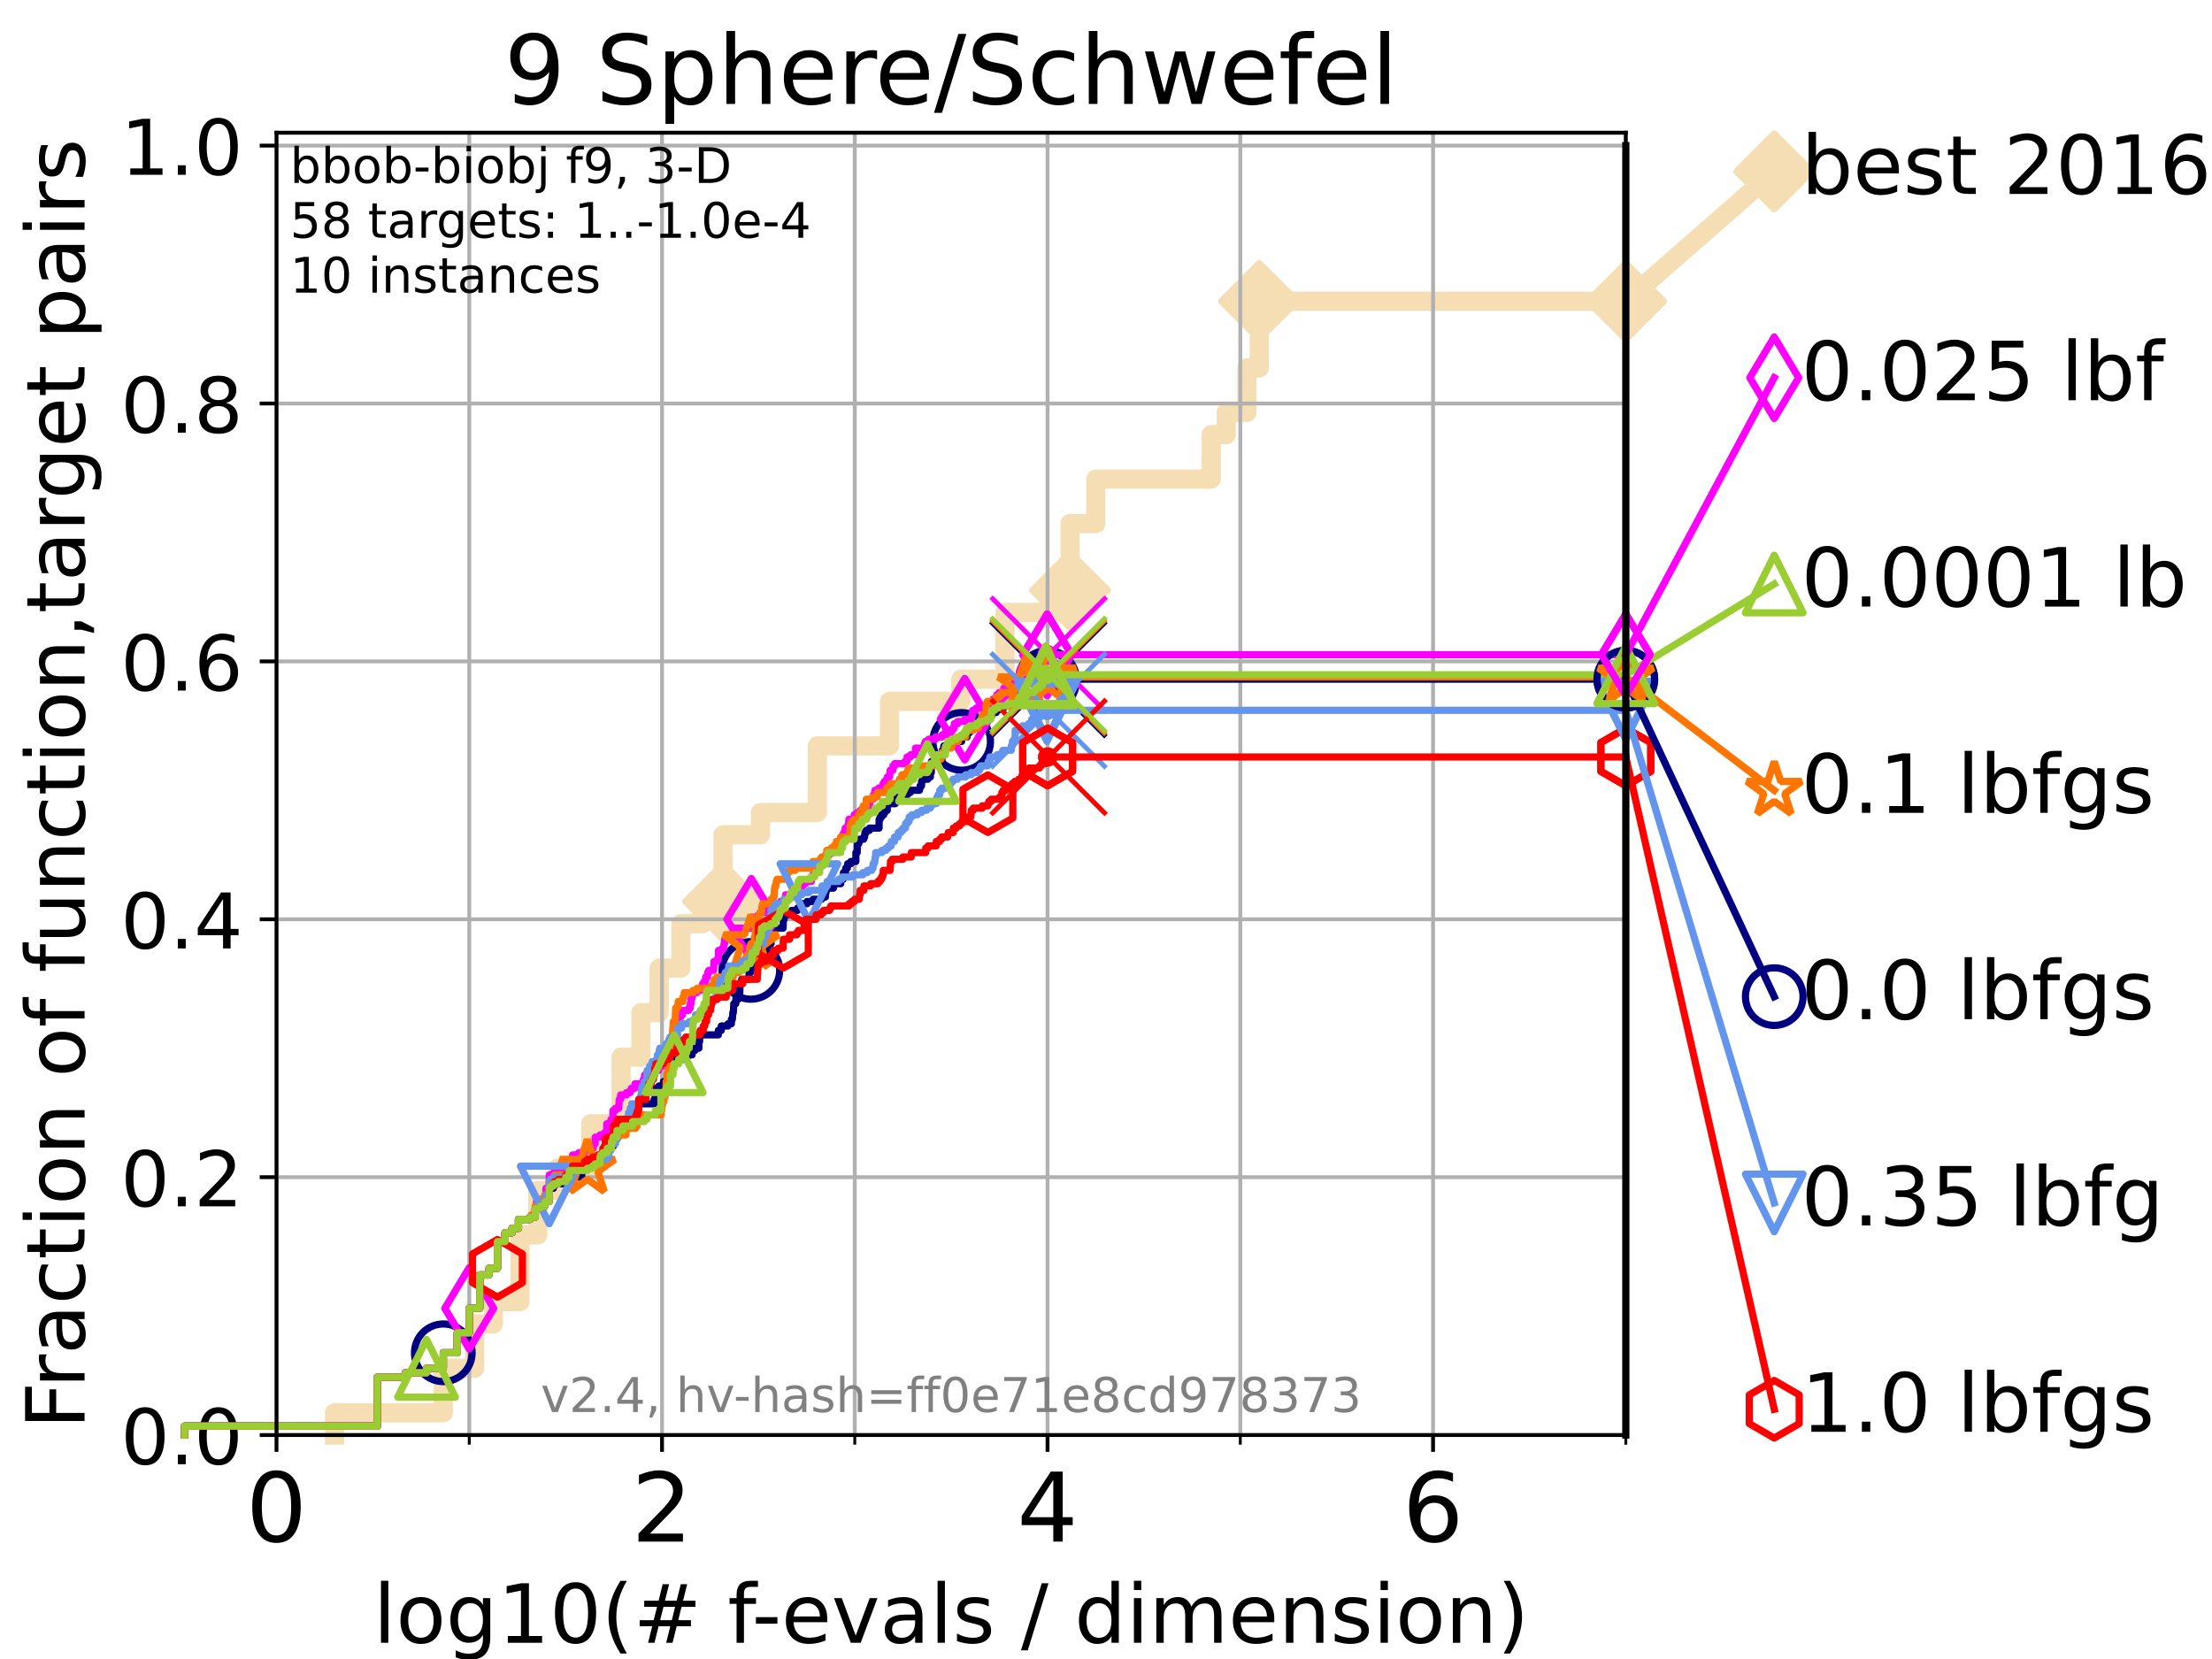 <?xml version="1.0" encoding="utf-8" standalone="no"?>
<!DOCTYPE svg PUBLIC "-//W3C//DTD SVG 1.1//EN"
  "http://www.w3.org/Graphics/SVG/1.1/DTD/svg11.dtd">
<!-- Created with matplotlib (https://matplotlib.org/) -->
<svg height="345.6pt" version="1.1" viewBox="0 0 460.8 345.6" width="460.8pt" xmlns="http://www.w3.org/2000/svg" xmlns:xlink="http://www.w3.org/1999/xlink">
 <defs>
  <style type="text/css">*{stroke-linecap:butt;stroke-linejoin:round;}</style>
 </defs>
 <g id="figure_1">
  <g id="patch_1">
   <path d="M 0 345.6 
L 460.8 345.6 
L 460.8 0 
L 0 0 
z
" style="fill:#ffffff;"/>
  </g>
  <g id="axes_1">
   <g id="patch_2">
    <path d="M 57.6 298.944 
L 338.688 298.944 
L 338.688 27.648 
L 57.6 27.648 
z
" style="fill:#ffffff;"/>
   </g>
   <g id="line2d_1">
    <path d="M 69.688 298.944 
L 69.688 294.313 
L 92.347 294.313 
L 92.347 285.05 
L 98.881 285.05 
L 98.881 275.788 
L 102.772 275.788 
L 102.772 271.157 
L 108.326 271.157 
L 108.326 257.263 
L 112.026 257.263 
L 112.026 248.001 
L 116.122 248.001 
L 116.122 243.37 
L 123.057 243.37 
L 123.057 234.107 
L 129.386 234.107 
L 129.386 220.214 
L 133.503 220.214 
L 133.503 210.951 
L 137.32 210.951 
L 137.32 201.689 
L 141.849 201.689 
L 141.849 192.426 
L 146.324 192.426 
L 146.324 187.795 
L 150.627 187.795 
L 150.627 173.901 
L 158.43 173.901 
L 158.43 169.27 
L 170.265 169.27 
L 170.265 155.377 
L 185.303 155.377 
L 185.303 146.114 
L 200.154 146.114 
L 200.154 141.483 
L 209.351 141.483 
L 209.351 127.589 
L 220.884 127.589 
L 220.884 122.958 
L 222.902 122.958 
L 222.902 109.065 
L 228.283 109.065 
L 228.283 99.802 
L 252.325 99.802 
L 252.325 90.54 
L 255.449 90.54 
L 255.449 85.909 
L 259.761 85.909 
L 259.761 76.646 
L 262.331 76.646 
L 262.331 62.753 
L 338.688 62.753 
" style="fill:none;stroke:#f5deb3;stroke-linecap:square;stroke-width:4;"/>
   </g>
   <g id="line2d_2">
    <defs>
     <path d="M 0 7.778 
L 7.778 0 
L 0 -7.778 
L -7.778 0 
z
" id="m72c63dea3f" style="stroke:#f5deb3;stroke-linejoin:miter;stroke-width:1.5;"/>
    </defs>
    <g>
     <use style="fill:#f5deb3;stroke:#f5deb3;stroke-linejoin:miter;stroke-width:1.5;" x="150.627" xlink:href="#m72c63dea3f" y="187.795"/>
     <use style="fill:#f5deb3;stroke:#f5deb3;stroke-linejoin:miter;stroke-width:1.5;" x="222.902" xlink:href="#m72c63dea3f" y="122.958"/>
     <use style="fill:#f5deb3;stroke:#f5deb3;stroke-linejoin:miter;stroke-width:1.5;" x="262.331" xlink:href="#m72c63dea3f" y="62.753"/>
     <use style="fill:#f5deb3;stroke:#f5deb3;stroke-linejoin:miter;stroke-width:1.5;" x="262.331" xlink:href="#m72c63dea3f" y="62.753"/>
     <use style="fill:#f5deb3;stroke:#f5deb3;stroke-linejoin:miter;stroke-width:1.5;" x="338.688" xlink:href="#m72c63dea3f" y="62.753"/>
    </g>
   </g>
   <g id="line2d_3">
    <path style="fill:none;stroke:#f5deb3;stroke-linecap:square;stroke-width:4;"/>
    <g/>
   </g>
   <g id="line2d_4">
    <path d="M 338.688 62.753 
L 369.608 35.706 
" style="fill:none;stroke:#f5deb3;stroke-linecap:square;stroke-width:4;"/>
    <g>
     <use style="fill:#f5deb3;stroke:#f5deb3;stroke-linejoin:miter;stroke-width:1.5;" x="338.688" xlink:href="#m72c63dea3f" y="62.753"/>
     <use style="fill:#f5deb3;stroke:#f5deb3;stroke-linejoin:miter;stroke-width:1.5;" x="369.608" xlink:href="#m72c63dea3f" y="35.706"/>
    </g>
   </g>
   <g id="matplotlib.axis_1">
    <g id="xtick_1">
     <g id="line2d_5">
      <path clip-path="url(#p8e4175b92c)" d="M 57.6 298.944 
L 57.6 27.648 
" style="fill:none;stroke:#b0b0b0;stroke-linecap:square;stroke-width:0.8;"/>
     </g>
     <g id="line2d_6">
      <defs>
       <path d="M 0 0 
L 0 3.5 
" id="m478556c690" style="stroke:#000000;stroke-width:0.8;"/>
      </defs>
      <g>
       <use style="stroke:#000000;stroke-width:0.8;" x="57.6" xlink:href="#m478556c690" y="298.944"/>
      </g>
     </g>
     <g id="text_1">
      <!-- 0 -->
      <g transform="translate(51.237 321.141)scale(0.2 -0.2)">
       <defs>
        <path d="M 31.781 66.406 
Q 24.172 66.406 20.328 58.906 
Q 16.5 51.422 16.5 36.375 
Q 16.5 21.391 20.328 13.891 
Q 24.172 6.391 31.781 6.391 
Q 39.453 6.391 43.281 13.891 
Q 47.125 21.391 47.125 36.375 
Q 47.125 51.422 43.281 58.906 
Q 39.453 66.406 31.781 66.406 
z
M 31.781 74.219 
Q 44.047 74.219 50.516 64.516 
Q 56.984 54.828 56.984 36.375 
Q 56.984 17.969 50.516 8.266 
Q 44.047 -1.422 31.781 -1.422 
Q 19.531 -1.422 13.062 8.266 
Q 6.594 17.969 6.594 36.375 
Q 6.594 54.828 13.062 64.516 
Q 19.531 74.219 31.781 74.219 
z
" id="DejaVuSans-48"/>
       </defs>
       <use xlink:href="#DejaVuSans-48"/>
      </g>
     </g>
    </g>
    <g id="xtick_2">
     <g id="line2d_7">
      <path clip-path="url(#p8e4175b92c)" d="M 137.911 298.944 
L 137.911 27.648 
" style="fill:none;stroke:#b0b0b0;stroke-linecap:square;stroke-width:0.8;"/>
     </g>
     <g id="line2d_8">
      <g>
       <use style="stroke:#000000;stroke-width:0.8;" x="137.911" xlink:href="#m478556c690" y="298.944"/>
      </g>
     </g>
     <g id="text_2">
      <!-- 2 -->
      <g transform="translate(131.548 321.141)scale(0.2 -0.2)">
       <defs>
        <path d="M 19.188 8.297 
L 53.609 8.297 
L 53.609 0 
L 7.328 0 
L 7.328 8.297 
Q 12.938 14.109 22.625 23.891 
Q 32.328 33.688 34.812 36.531 
Q 39.547 41.844 41.422 45.531 
Q 43.312 49.219 43.312 52.781 
Q 43.312 58.594 39.234 62.25 
Q 35.156 65.922 28.609 65.922 
Q 23.969 65.922 18.812 64.312 
Q 13.672 62.703 7.812 59.422 
L 7.812 69.391 
Q 13.766 71.781 18.938 73 
Q 24.125 74.219 28.422 74.219 
Q 39.75 74.219 46.484 68.547 
Q 53.219 62.891 53.219 53.422 
Q 53.219 48.922 51.531 44.891 
Q 49.859 40.875 45.406 35.406 
Q 44.188 33.984 37.641 27.219 
Q 31.109 20.453 19.188 8.297 
z
" id="DejaVuSans-50"/>
       </defs>
       <use xlink:href="#DejaVuSans-50"/>
      </g>
     </g>
    </g>
    <g id="xtick_3">
     <g id="line2d_9">
      <path clip-path="url(#p8e4175b92c)" d="M 218.222 298.944 
L 218.222 27.648 
" style="fill:none;stroke:#b0b0b0;stroke-linecap:square;stroke-width:0.8;"/>
     </g>
     <g id="line2d_10">
      <g>
       <use style="stroke:#000000;stroke-width:0.8;" x="218.222" xlink:href="#m478556c690" y="298.944"/>
      </g>
     </g>
     <g id="text_3">
      <!-- 4 -->
      <g transform="translate(211.859 321.141)scale(0.2 -0.2)">
       <defs>
        <path d="M 37.797 64.312 
L 12.891 25.391 
L 37.797 25.391 
z
M 35.203 72.906 
L 47.609 72.906 
L 47.609 25.391 
L 58.016 25.391 
L 58.016 17.188 
L 47.609 17.188 
L 47.609 0 
L 37.797 0 
L 37.797 17.188 
L 4.891 17.188 
L 4.891 26.703 
z
" id="DejaVuSans-52"/>
       </defs>
       <use xlink:href="#DejaVuSans-52"/>
      </g>
     </g>
    </g>
    <g id="xtick_4">
     <g id="line2d_11">
      <path clip-path="url(#p8e4175b92c)" d="M 298.533 298.944 
L 298.533 27.648 
" style="fill:none;stroke:#b0b0b0;stroke-linecap:square;stroke-width:0.8;"/>
     </g>
     <g id="line2d_12">
      <g>
       <use style="stroke:#000000;stroke-width:0.8;" x="298.533" xlink:href="#m478556c690" y="298.944"/>
      </g>
     </g>
     <g id="text_4">
      <!-- 6 -->
      <g transform="translate(292.17 321.141)scale(0.2 -0.2)">
       <defs>
        <path d="M 33.016 40.375 
Q 26.375 40.375 22.484 35.828 
Q 18.609 31.297 18.609 23.391 
Q 18.609 15.531 22.484 10.953 
Q 26.375 6.391 33.016 6.391 
Q 39.656 6.391 43.531 10.953 
Q 47.406 15.531 47.406 23.391 
Q 47.406 31.297 43.531 35.828 
Q 39.656 40.375 33.016 40.375 
z
M 52.594 71.297 
L 52.594 62.312 
Q 48.875 64.062 45.094 64.984 
Q 41.312 65.922 37.594 65.922 
Q 27.828 65.922 22.672 59.328 
Q 17.531 52.734 16.797 39.406 
Q 19.672 43.656 24.016 45.922 
Q 28.375 48.188 33.594 48.188 
Q 44.578 48.188 50.953 41.516 
Q 57.328 34.859 57.328 23.391 
Q 57.328 12.156 50.688 5.359 
Q 44.047 -1.422 33.016 -1.422 
Q 20.359 -1.422 13.672 8.266 
Q 6.984 17.969 6.984 36.375 
Q 6.984 53.656 15.188 63.938 
Q 23.391 74.219 37.203 74.219 
Q 40.922 74.219 44.703 73.484 
Q 48.484 72.75 52.594 71.297 
z
" id="DejaVuSans-54"/>
       </defs>
       <use xlink:href="#DejaVuSans-54"/>
      </g>
     </g>
    </g>
    <g id="xtick_5">
     <g id="line2d_13">
      <path clip-path="url(#p8e4175b92c)" d="M 97.755 298.944 
L 97.755 27.648 
" style="fill:none;stroke:#b0b0b0;stroke-linecap:square;stroke-width:0.8;"/>
     </g>
     <g id="line2d_14">
      <defs>
       <path d="M 0 0 
L 0 2 
" id="mf0efde3346" style="stroke:#000000;stroke-width:0.6;"/>
      </defs>
      <g>
       <use style="stroke:#000000;stroke-width:0.6;" x="97.755" xlink:href="#mf0efde3346" y="298.944"/>
      </g>
     </g>
    </g>
    <g id="xtick_6">
     <g id="line2d_15">
      <path clip-path="url(#p8e4175b92c)" d="M 178.066 298.944 
L 178.066 27.648 
" style="fill:none;stroke:#b0b0b0;stroke-linecap:square;stroke-width:0.8;"/>
     </g>
     <g id="line2d_16">
      <g>
       <use style="stroke:#000000;stroke-width:0.6;" x="178.066" xlink:href="#mf0efde3346" y="298.944"/>
      </g>
     </g>
    </g>
    <g id="xtick_7">
     <g id="line2d_17">
      <path clip-path="url(#p8e4175b92c)" d="M 258.377 298.944 
L 258.377 27.648 
" style="fill:none;stroke:#b0b0b0;stroke-linecap:square;stroke-width:0.8;"/>
     </g>
     <g id="line2d_18">
      <g>
       <use style="stroke:#000000;stroke-width:0.6;" x="258.377" xlink:href="#mf0efde3346" y="298.944"/>
      </g>
     </g>
    </g>
    <g id="xtick_8">
     <g id="line2d_19">
      <path clip-path="url(#p8e4175b92c)" d="M 338.688 298.944 
L 338.688 27.648 
" style="fill:none;stroke:#b0b0b0;stroke-linecap:square;stroke-width:0.8;"/>
     </g>
     <g id="line2d_20">
      <g>
       <use style="stroke:#000000;stroke-width:0.6;" x="338.688" xlink:href="#mf0efde3346" y="298.944"/>
      </g>
     </g>
    </g>
    <g id="text_5">
     <!-- log10(# f-evals / dimension) -->
     <g transform="translate(77.764 342.218)scale(0.17 -0.17)">
      <defs>
       <path d="M 9.422 75.984 
L 18.406 75.984 
L 18.406 0 
L 9.422 0 
z
" id="DejaVuSans-108"/>
       <path d="M 30.609 48.391 
Q 23.391 48.391 19.188 42.75 
Q 14.984 37.109 14.984 27.297 
Q 14.984 17.484 19.156 11.844 
Q 23.344 6.203 30.609 6.203 
Q 37.797 6.203 41.984 11.859 
Q 46.188 17.531 46.188 27.297 
Q 46.188 37.016 41.984 42.703 
Q 37.797 48.391 30.609 48.391 
z
M 30.609 56 
Q 42.328 56 49.016 48.375 
Q 55.719 40.766 55.719 27.297 
Q 55.719 13.875 49.016 6.219 
Q 42.328 -1.422 30.609 -1.422 
Q 18.844 -1.422 12.172 6.219 
Q 5.516 13.875 5.516 27.297 
Q 5.516 40.766 12.172 48.375 
Q 18.844 56 30.609 56 
z
" id="DejaVuSans-111"/>
       <path d="M 45.406 27.984 
Q 45.406 37.75 41.375 43.109 
Q 37.359 48.484 30.078 48.484 
Q 22.859 48.484 18.828 43.109 
Q 14.797 37.75 14.797 27.984 
Q 14.797 18.266 18.828 12.891 
Q 22.859 7.516 30.078 7.516 
Q 37.359 7.516 41.375 12.891 
Q 45.406 18.266 45.406 27.984 
z
M 54.391 6.781 
Q 54.391 -7.172 48.188 -13.984 
Q 42 -20.797 29.203 -20.797 
Q 24.469 -20.797 20.266 -20.094 
Q 16.062 -19.391 12.109 -17.922 
L 12.109 -9.188 
Q 16.062 -11.328 19.922 -12.344 
Q 23.781 -13.375 27.781 -13.375 
Q 36.625 -13.375 41.016 -8.766 
Q 45.406 -4.156 45.406 5.172 
L 45.406 9.625 
Q 42.625 4.781 38.281 2.391 
Q 33.938 0 27.875 0 
Q 17.828 0 11.672 7.656 
Q 5.516 15.328 5.516 27.984 
Q 5.516 40.672 11.672 48.328 
Q 17.828 56 27.875 56 
Q 33.938 56 38.281 53.609 
Q 42.625 51.219 45.406 46.391 
L 45.406 54.688 
L 54.391 54.688 
z
" id="DejaVuSans-103"/>
       <path d="M 12.406 8.297 
L 28.516 8.297 
L 28.516 63.922 
L 10.984 60.406 
L 10.984 69.391 
L 28.422 72.906 
L 38.281 72.906 
L 38.281 8.297 
L 54.391 8.297 
L 54.391 0 
L 12.406 0 
z
" id="DejaVuSans-49"/>
       <path d="M 31 75.875 
Q 24.469 64.656 21.281 53.656 
Q 18.109 42.672 18.109 31.391 
Q 18.109 20.125 21.312 9.062 
Q 24.516 -2 31 -13.188 
L 23.188 -13.188 
Q 15.875 -1.703 12.234 9.375 
Q 8.594 20.453 8.594 31.391 
Q 8.594 42.281 12.203 53.312 
Q 15.828 64.359 23.188 75.875 
z
" id="DejaVuSans-40"/>
       <path d="M 51.125 44 
L 36.922 44 
L 32.812 27.688 
L 47.125 27.688 
z
M 43.797 71.781 
L 38.719 51.516 
L 52.984 51.516 
L 58.109 71.781 
L 65.922 71.781 
L 60.891 51.516 
L 76.125 51.516 
L 76.125 44 
L 58.984 44 
L 54.984 27.688 
L 70.516 27.688 
L 70.516 20.219 
L 53.078 20.219 
L 48 0 
L 40.188 0 
L 45.219 20.219 
L 30.906 20.219 
L 25.875 0 
L 18.016 0 
L 23.094 20.219 
L 7.719 20.219 
L 7.719 27.688 
L 24.906 27.688 
L 29 44 
L 13.281 44 
L 13.281 51.516 
L 30.906 51.516 
L 35.891 71.781 
z
" id="DejaVuSans-35"/>
       <path id="DejaVuSans-32"/>
       <path d="M 37.109 75.984 
L 37.109 68.5 
L 28.516 68.5 
Q 23.688 68.5 21.797 66.547 
Q 19.922 64.594 19.922 59.516 
L 19.922 54.688 
L 34.719 54.688 
L 34.719 47.703 
L 19.922 47.703 
L 19.922 0 
L 10.891 0 
L 10.891 47.703 
L 2.297 47.703 
L 2.297 54.688 
L 10.891 54.688 
L 10.891 58.5 
Q 10.891 67.625 15.141 71.797 
Q 19.391 75.984 28.609 75.984 
z
" id="DejaVuSans-102"/>
       <path d="M 4.891 31.391 
L 31.203 31.391 
L 31.203 23.391 
L 4.891 23.391 
z
" id="DejaVuSans-45"/>
       <path d="M 56.203 29.594 
L 56.203 25.203 
L 14.891 25.203 
Q 15.484 15.922 20.484 11.062 
Q 25.484 6.203 34.422 6.203 
Q 39.594 6.203 44.453 7.469 
Q 49.312 8.734 54.109 11.281 
L 54.109 2.781 
Q 49.266 0.734 44.188 -0.344 
Q 39.109 -1.422 33.891 -1.422 
Q 20.797 -1.422 13.156 6.188 
Q 5.516 13.812 5.516 26.812 
Q 5.516 40.234 12.766 48.109 
Q 20.016 56 32.328 56 
Q 43.359 56 49.781 48.891 
Q 56.203 41.797 56.203 29.594 
z
M 47.219 32.234 
Q 47.125 39.594 43.094 43.984 
Q 39.062 48.391 32.422 48.391 
Q 24.906 48.391 20.391 44.141 
Q 15.875 39.891 15.188 32.172 
z
" id="DejaVuSans-101"/>
       <path d="M 2.984 54.688 
L 12.5 54.688 
L 29.594 8.797 
L 46.688 54.688 
L 56.203 54.688 
L 35.688 0 
L 23.484 0 
z
" id="DejaVuSans-118"/>
       <path d="M 34.281 27.484 
Q 23.391 27.484 19.188 25 
Q 14.984 22.516 14.984 16.5 
Q 14.984 11.719 18.141 8.906 
Q 21.297 6.109 26.703 6.109 
Q 34.188 6.109 38.703 11.406 
Q 43.219 16.703 43.219 25.484 
L 43.219 27.484 
z
M 52.203 31.203 
L 52.203 0 
L 43.219 0 
L 43.219 8.297 
Q 40.141 3.328 35.547 0.953 
Q 30.953 -1.422 24.312 -1.422 
Q 15.922 -1.422 10.953 3.297 
Q 6 8.016 6 15.922 
Q 6 25.141 12.172 29.828 
Q 18.359 34.516 30.609 34.516 
L 43.219 34.516 
L 43.219 35.406 
Q 43.219 41.609 39.141 45 
Q 35.062 48.391 27.688 48.391 
Q 23 48.391 18.547 47.266 
Q 14.109 46.141 10.016 43.891 
L 10.016 52.203 
Q 14.938 54.109 19.578 55.047 
Q 24.219 56 28.609 56 
Q 40.484 56 46.344 49.844 
Q 52.203 43.703 52.203 31.203 
z
" id="DejaVuSans-97"/>
       <path d="M 44.281 53.078 
L 44.281 44.578 
Q 40.484 46.531 36.375 47.5 
Q 32.281 48.484 27.875 48.484 
Q 21.188 48.484 17.844 46.438 
Q 14.5 44.391 14.5 40.281 
Q 14.5 37.156 16.891 35.375 
Q 19.281 33.594 26.516 31.984 
L 29.594 31.297 
Q 39.156 29.25 43.188 25.516 
Q 47.219 21.781 47.219 15.094 
Q 47.219 7.469 41.188 3.016 
Q 35.156 -1.422 24.609 -1.422 
Q 20.219 -1.422 15.453 -0.562 
Q 10.688 0.297 5.422 2 
L 5.422 11.281 
Q 10.406 8.688 15.234 7.391 
Q 20.062 6.109 24.812 6.109 
Q 31.156 6.109 34.562 8.281 
Q 37.984 10.453 37.984 14.406 
Q 37.984 18.062 35.516 20.016 
Q 33.062 21.969 24.703 23.781 
L 21.578 24.516 
Q 13.234 26.266 9.516 29.906 
Q 5.812 33.547 5.812 39.891 
Q 5.812 47.609 11.281 51.797 
Q 16.75 56 26.812 56 
Q 31.781 56 36.172 55.266 
Q 40.578 54.547 44.281 53.078 
z
" id="DejaVuSans-115"/>
       <path d="M 25.391 72.906 
L 33.688 72.906 
L 8.297 -9.281 
L 0 -9.281 
z
" id="DejaVuSans-47"/>
       <path d="M 45.406 46.391 
L 45.406 75.984 
L 54.391 75.984 
L 54.391 0 
L 45.406 0 
L 45.406 8.203 
Q 42.578 3.328 38.25 0.953 
Q 33.938 -1.422 27.875 -1.422 
Q 17.969 -1.422 11.734 6.484 
Q 5.516 14.406 5.516 27.297 
Q 5.516 40.188 11.734 48.094 
Q 17.969 56 27.875 56 
Q 33.938 56 38.25 53.625 
Q 42.578 51.266 45.406 46.391 
z
M 14.797 27.297 
Q 14.797 17.391 18.875 11.75 
Q 22.953 6.109 30.078 6.109 
Q 37.203 6.109 41.297 11.75 
Q 45.406 17.391 45.406 27.297 
Q 45.406 37.203 41.297 42.844 
Q 37.203 48.484 30.078 48.484 
Q 22.953 48.484 18.875 42.844 
Q 14.797 37.203 14.797 27.297 
z
" id="DejaVuSans-100"/>
       <path d="M 9.422 54.688 
L 18.406 54.688 
L 18.406 0 
L 9.422 0 
z
M 9.422 75.984 
L 18.406 75.984 
L 18.406 64.594 
L 9.422 64.594 
z
" id="DejaVuSans-105"/>
       <path d="M 52 44.188 
Q 55.375 50.25 60.062 53.125 
Q 64.75 56 71.094 56 
Q 79.641 56 84.281 50.016 
Q 88.922 44.047 88.922 33.016 
L 88.922 0 
L 79.891 0 
L 79.891 32.719 
Q 79.891 40.578 77.094 44.375 
Q 74.312 48.188 68.609 48.188 
Q 61.625 48.188 57.562 43.547 
Q 53.516 38.922 53.516 30.906 
L 53.516 0 
L 44.484 0 
L 44.484 32.719 
Q 44.484 40.625 41.703 44.406 
Q 38.922 48.188 33.109 48.188 
Q 26.219 48.188 22.156 43.531 
Q 18.109 38.875 18.109 30.906 
L 18.109 0 
L 9.078 0 
L 9.078 54.688 
L 18.109 54.688 
L 18.109 46.188 
Q 21.188 51.219 25.484 53.609 
Q 29.781 56 35.688 56 
Q 41.656 56 45.828 52.969 
Q 50 49.953 52 44.188 
z
" id="DejaVuSans-109"/>
       <path d="M 54.891 33.016 
L 54.891 0 
L 45.906 0 
L 45.906 32.719 
Q 45.906 40.484 42.875 44.328 
Q 39.844 48.188 33.797 48.188 
Q 26.516 48.188 22.312 43.547 
Q 18.109 38.922 18.109 30.906 
L 18.109 0 
L 9.078 0 
L 9.078 54.688 
L 18.109 54.688 
L 18.109 46.188 
Q 21.344 51.125 25.703 53.562 
Q 30.078 56 35.797 56 
Q 45.219 56 50.047 50.172 
Q 54.891 44.344 54.891 33.016 
z
" id="DejaVuSans-110"/>
       <path d="M 8.016 75.875 
L 15.828 75.875 
Q 23.141 64.359 26.781 53.312 
Q 30.422 42.281 30.422 31.391 
Q 30.422 20.453 26.781 9.375 
Q 23.141 -1.703 15.828 -13.188 
L 8.016 -13.188 
Q 14.5 -2 17.703 9.062 
Q 20.906 20.125 20.906 31.391 
Q 20.906 42.672 17.703 53.656 
Q 14.5 64.656 8.016 75.875 
z
" id="DejaVuSans-41"/>
      </defs>
      <use xlink:href="#DejaVuSans-108"/>
      <use x="27.783" xlink:href="#DejaVuSans-111"/>
      <use x="88.965" xlink:href="#DejaVuSans-103"/>
      <use x="152.441" xlink:href="#DejaVuSans-49"/>
      <use x="216.064" xlink:href="#DejaVuSans-48"/>
      <use x="279.688" xlink:href="#DejaVuSans-40"/>
      <use x="318.701" xlink:href="#DejaVuSans-35"/>
      <use x="402.49" xlink:href="#DejaVuSans-32"/>
      <use x="434.277" xlink:href="#DejaVuSans-102"/>
      <use x="463.982" xlink:href="#DejaVuSans-45"/>
      <use x="500.066" xlink:href="#DejaVuSans-101"/>
      <use x="561.59" xlink:href="#DejaVuSans-118"/>
      <use x="620.77" xlink:href="#DejaVuSans-97"/>
      <use x="682.049" xlink:href="#DejaVuSans-108"/>
      <use x="709.832" xlink:href="#DejaVuSans-115"/>
      <use x="761.932" xlink:href="#DejaVuSans-32"/>
      <use x="793.719" xlink:href="#DejaVuSans-47"/>
      <use x="827.41" xlink:href="#DejaVuSans-32"/>
      <use x="859.197" xlink:href="#DejaVuSans-100"/>
      <use x="922.674" xlink:href="#DejaVuSans-105"/>
      <use x="950.457" xlink:href="#DejaVuSans-109"/>
      <use x="1047.869" xlink:href="#DejaVuSans-101"/>
      <use x="1109.393" xlink:href="#DejaVuSans-110"/>
      <use x="1172.771" xlink:href="#DejaVuSans-115"/>
      <use x="1224.871" xlink:href="#DejaVuSans-105"/>
      <use x="1252.654" xlink:href="#DejaVuSans-111"/>
      <use x="1313.836" xlink:href="#DejaVuSans-110"/>
      <use x="1377.215" xlink:href="#DejaVuSans-41"/>
     </g>
    </g>
   </g>
   <g id="matplotlib.axis_2">
    <g id="ytick_1">
     <g id="line2d_21">
      <path clip-path="url(#p8e4175b92c)" d="M 57.6 298.944 
L 338.688 298.944 
" style="fill:none;stroke:#b0b0b0;stroke-linecap:square;stroke-width:0.8;"/>
     </g>
     <g id="line2d_22">
      <defs>
       <path d="M 0 0 
L -3.5 0 
" id="m873f930477" style="stroke:#000000;stroke-width:0.8;"/>
      </defs>
      <g>
       <use style="stroke:#000000;stroke-width:0.8;" x="57.6" xlink:href="#m873f930477" y="298.944"/>
      </g>
     </g>
     <g id="text_6">
      <!-- 0.0 -->
      <g transform="translate(25.155 305.023)scale(0.16 -0.16)">
       <defs>
        <path d="M 10.688 12.406 
L 21 12.406 
L 21 0 
L 10.688 0 
z
" id="DejaVuSans-46"/>
       </defs>
       <use xlink:href="#DejaVuSans-48"/>
       <use x="63.623" xlink:href="#DejaVuSans-46"/>
       <use x="95.41" xlink:href="#DejaVuSans-48"/>
      </g>
     </g>
    </g>
    <g id="ytick_2">
     <g id="line2d_23">
      <path clip-path="url(#p8e4175b92c)" d="M 57.6 245.222 
L 338.688 245.222 
" style="fill:none;stroke:#b0b0b0;stroke-linecap:square;stroke-width:0.8;"/>
     </g>
     <g id="line2d_24">
      <g>
       <use style="stroke:#000000;stroke-width:0.8;" x="57.6" xlink:href="#m873f930477" y="245.222"/>
      </g>
     </g>
     <g id="text_7">
      <!-- 0.2 -->
      <g transform="translate(25.155 251.301)scale(0.16 -0.16)">
       <use xlink:href="#DejaVuSans-48"/>
       <use x="63.623" xlink:href="#DejaVuSans-46"/>
       <use x="95.41" xlink:href="#DejaVuSans-50"/>
      </g>
     </g>
    </g>
    <g id="ytick_3">
     <g id="line2d_25">
      <path clip-path="url(#p8e4175b92c)" d="M 57.6 191.5 
L 338.688 191.5 
" style="fill:none;stroke:#b0b0b0;stroke-linecap:square;stroke-width:0.8;"/>
     </g>
     <g id="line2d_26">
      <g>
       <use style="stroke:#000000;stroke-width:0.8;" x="57.6" xlink:href="#m873f930477" y="191.5"/>
      </g>
     </g>
     <g id="text_8">
      <!-- 0.4 -->
      <g transform="translate(25.155 197.579)scale(0.16 -0.16)">
       <use xlink:href="#DejaVuSans-48"/>
       <use x="63.623" xlink:href="#DejaVuSans-46"/>
       <use x="95.41" xlink:href="#DejaVuSans-52"/>
      </g>
     </g>
    </g>
    <g id="ytick_4">
     <g id="line2d_27">
      <path clip-path="url(#p8e4175b92c)" d="M 57.6 137.778 
L 338.688 137.778 
" style="fill:none;stroke:#b0b0b0;stroke-linecap:square;stroke-width:0.8;"/>
     </g>
     <g id="line2d_28">
      <g>
       <use style="stroke:#000000;stroke-width:0.8;" x="57.6" xlink:href="#m873f930477" y="137.778"/>
      </g>
     </g>
     <g id="text_9">
      <!-- 0.6 -->
      <g transform="translate(25.155 143.857)scale(0.16 -0.16)">
       <use xlink:href="#DejaVuSans-48"/>
       <use x="63.623" xlink:href="#DejaVuSans-46"/>
       <use x="95.41" xlink:href="#DejaVuSans-54"/>
      </g>
     </g>
    </g>
    <g id="ytick_5">
     <g id="line2d_29">
      <path clip-path="url(#p8e4175b92c)" d="M 57.6 84.056 
L 338.688 84.056 
" style="fill:none;stroke:#b0b0b0;stroke-linecap:square;stroke-width:0.8;"/>
     </g>
     <g id="line2d_30">
      <g>
       <use style="stroke:#000000;stroke-width:0.8;" x="57.6" xlink:href="#m873f930477" y="84.056"/>
      </g>
     </g>
     <g id="text_10">
      <!-- 0.8 -->
      <g transform="translate(25.155 90.135)scale(0.16 -0.16)">
       <defs>
        <path d="M 31.781 34.625 
Q 24.75 34.625 20.719 30.859 
Q 16.703 27.094 16.703 20.516 
Q 16.703 13.922 20.719 10.156 
Q 24.75 6.391 31.781 6.391 
Q 38.812 6.391 42.859 10.172 
Q 46.922 13.969 46.922 20.516 
Q 46.922 27.094 42.891 30.859 
Q 38.875 34.625 31.781 34.625 
z
M 21.922 38.812 
Q 15.578 40.375 12.031 44.719 
Q 8.5 49.078 8.5 55.328 
Q 8.5 64.062 14.719 69.141 
Q 20.953 74.219 31.781 74.219 
Q 42.672 74.219 48.875 69.141 
Q 55.078 64.062 55.078 55.328 
Q 55.078 49.078 51.531 44.719 
Q 48 40.375 41.703 38.812 
Q 48.828 37.156 52.797 32.312 
Q 56.781 27.484 56.781 20.516 
Q 56.781 9.906 50.312 4.234 
Q 43.844 -1.422 31.781 -1.422 
Q 19.734 -1.422 13.25 4.234 
Q 6.781 9.906 6.781 20.516 
Q 6.781 27.484 10.781 32.312 
Q 14.797 37.156 21.922 38.812 
z
M 18.312 54.391 
Q 18.312 48.734 21.844 45.562 
Q 25.391 42.391 31.781 42.391 
Q 38.141 42.391 41.719 45.562 
Q 45.312 48.734 45.312 54.391 
Q 45.312 60.062 41.719 63.234 
Q 38.141 66.406 31.781 66.406 
Q 25.391 66.406 21.844 63.234 
Q 18.312 60.062 18.312 54.391 
z
" id="DejaVuSans-56"/>
       </defs>
       <use xlink:href="#DejaVuSans-48"/>
       <use x="63.623" xlink:href="#DejaVuSans-46"/>
       <use x="95.41" xlink:href="#DejaVuSans-56"/>
      </g>
     </g>
    </g>
    <g id="ytick_6">
     <g id="line2d_31">
      <path clip-path="url(#p8e4175b92c)" d="M 57.6 30.334 
L 338.688 30.334 
" style="fill:none;stroke:#b0b0b0;stroke-linecap:square;stroke-width:0.8;"/>
     </g>
     <g id="line2d_32">
      <g>
       <use style="stroke:#000000;stroke-width:0.8;" x="57.6" xlink:href="#m873f930477" y="30.334"/>
      </g>
     </g>
     <g id="text_11">
      <!-- 1.0 -->
      <g transform="translate(25.155 36.413)scale(0.16 -0.16)">
       <use xlink:href="#DejaVuSans-49"/>
       <use x="63.623" xlink:href="#DejaVuSans-46"/>
       <use x="95.41" xlink:href="#DejaVuSans-48"/>
      </g>
     </g>
    </g>
    <g id="text_12">
     <!-- Fraction of function,target pairs -->
     <g transform="translate(17.62 297.681)rotate(-90)scale(0.17 -0.17)">
      <defs>
       <path d="M 9.812 72.906 
L 51.703 72.906 
L 51.703 64.594 
L 19.672 64.594 
L 19.672 43.109 
L 48.578 43.109 
L 48.578 34.812 
L 19.672 34.812 
L 19.672 0 
L 9.812 0 
z
" id="DejaVuSans-70"/>
       <path d="M 41.109 46.297 
Q 39.594 47.172 37.812 47.578 
Q 36.031 48 33.891 48 
Q 26.266 48 22.188 43.047 
Q 18.109 38.094 18.109 28.812 
L 18.109 0 
L 9.078 0 
L 9.078 54.688 
L 18.109 54.688 
L 18.109 46.188 
Q 20.953 51.172 25.484 53.578 
Q 30.031 56 36.531 56 
Q 37.453 56 38.578 55.875 
Q 39.703 55.766 41.062 55.516 
z
" id="DejaVuSans-114"/>
       <path d="M 48.781 52.594 
L 48.781 44.188 
Q 44.969 46.297 41.141 47.344 
Q 37.312 48.391 33.406 48.391 
Q 24.656 48.391 19.812 42.844 
Q 14.984 37.312 14.984 27.297 
Q 14.984 17.281 19.812 11.734 
Q 24.656 6.203 33.406 6.203 
Q 37.312 6.203 41.141 7.25 
Q 44.969 8.297 48.781 10.406 
L 48.781 2.094 
Q 45.016 0.344 40.984 -0.531 
Q 36.969 -1.422 32.422 -1.422 
Q 20.062 -1.422 12.781 6.344 
Q 5.516 14.109 5.516 27.297 
Q 5.516 40.672 12.859 48.328 
Q 20.219 56 33.016 56 
Q 37.156 56 41.109 55.141 
Q 45.062 54.297 48.781 52.594 
z
" id="DejaVuSans-99"/>
       <path d="M 18.312 70.219 
L 18.312 54.688 
L 36.812 54.688 
L 36.812 47.703 
L 18.312 47.703 
L 18.312 18.016 
Q 18.312 11.328 20.141 9.422 
Q 21.969 7.516 27.594 7.516 
L 36.812 7.516 
L 36.812 0 
L 27.594 0 
Q 17.188 0 13.234 3.875 
Q 9.281 7.766 9.281 18.016 
L 9.281 47.703 
L 2.688 47.703 
L 2.688 54.688 
L 9.281 54.688 
L 9.281 70.219 
z
" id="DejaVuSans-116"/>
       <path d="M 8.5 21.578 
L 8.5 54.688 
L 17.484 54.688 
L 17.484 21.922 
Q 17.484 14.156 20.5 10.266 
Q 23.531 6.391 29.594 6.391 
Q 36.859 6.391 41.078 11.031 
Q 45.312 15.672 45.312 23.688 
L 45.312 54.688 
L 54.297 54.688 
L 54.297 0 
L 45.312 0 
L 45.312 8.406 
Q 42.047 3.422 37.719 1 
Q 33.406 -1.422 27.688 -1.422 
Q 18.266 -1.422 13.375 4.438 
Q 8.5 10.297 8.5 21.578 
z
M 31.109 56 
z
" id="DejaVuSans-117"/>
       <path d="M 11.719 12.406 
L 22.016 12.406 
L 22.016 4 
L 14.016 -11.625 
L 7.719 -11.625 
L 11.719 4 
z
" id="DejaVuSans-44"/>
       <path d="M 18.109 8.203 
L 18.109 -20.797 
L 9.078 -20.797 
L 9.078 54.688 
L 18.109 54.688 
L 18.109 46.391 
Q 20.953 51.266 25.266 53.625 
Q 29.594 56 35.594 56 
Q 45.562 56 51.781 48.094 
Q 58.016 40.188 58.016 27.297 
Q 58.016 14.406 51.781 6.484 
Q 45.562 -1.422 35.594 -1.422 
Q 29.594 -1.422 25.266 0.953 
Q 20.953 3.328 18.109 8.203 
z
M 48.688 27.297 
Q 48.688 37.203 44.609 42.844 
Q 40.531 48.484 33.406 48.484 
Q 26.266 48.484 22.188 42.844 
Q 18.109 37.203 18.109 27.297 
Q 18.109 17.391 22.188 11.75 
Q 26.266 6.109 33.406 6.109 
Q 40.531 6.109 44.609 11.75 
Q 48.688 17.391 48.688 27.297 
z
" id="DejaVuSans-112"/>
      </defs>
      <use xlink:href="#DejaVuSans-70"/>
      <use x="50.27" xlink:href="#DejaVuSans-114"/>
      <use x="91.383" xlink:href="#DejaVuSans-97"/>
      <use x="152.662" xlink:href="#DejaVuSans-99"/>
      <use x="207.643" xlink:href="#DejaVuSans-116"/>
      <use x="246.852" xlink:href="#DejaVuSans-105"/>
      <use x="274.635" xlink:href="#DejaVuSans-111"/>
      <use x="335.816" xlink:href="#DejaVuSans-110"/>
      <use x="399.195" xlink:href="#DejaVuSans-32"/>
      <use x="430.982" xlink:href="#DejaVuSans-111"/>
      <use x="492.164" xlink:href="#DejaVuSans-102"/>
      <use x="527.369" xlink:href="#DejaVuSans-32"/>
      <use x="559.156" xlink:href="#DejaVuSans-102"/>
      <use x="594.361" xlink:href="#DejaVuSans-117"/>
      <use x="657.74" xlink:href="#DejaVuSans-110"/>
      <use x="721.119" xlink:href="#DejaVuSans-99"/>
      <use x="776.1" xlink:href="#DejaVuSans-116"/>
      <use x="815.309" xlink:href="#DejaVuSans-105"/>
      <use x="843.092" xlink:href="#DejaVuSans-111"/>
      <use x="904.273" xlink:href="#DejaVuSans-110"/>
      <use x="967.652" xlink:href="#DejaVuSans-44"/>
      <use x="999.439" xlink:href="#DejaVuSans-116"/>
      <use x="1038.648" xlink:href="#DejaVuSans-97"/>
      <use x="1099.928" xlink:href="#DejaVuSans-114"/>
      <use x="1139.291" xlink:href="#DejaVuSans-103"/>
      <use x="1202.768" xlink:href="#DejaVuSans-101"/>
      <use x="1264.291" xlink:href="#DejaVuSans-116"/>
      <use x="1303.5" xlink:href="#DejaVuSans-32"/>
      <use x="1335.287" xlink:href="#DejaVuSans-112"/>
      <use x="1398.764" xlink:href="#DejaVuSans-97"/>
      <use x="1460.043" xlink:href="#DejaVuSans-105"/>
      <use x="1487.826" xlink:href="#DejaVuSans-114"/>
      <use x="1528.939" xlink:href="#DejaVuSans-115"/>
     </g>
    </g>
   </g>
   <g id="line2d_33">
    <defs>
     <path d="M 0 1.5 
C 0.398 1.5 0.779 1.342 1.061 1.061 
C 1.342 0.779 1.5 0.398 1.5 0 
C 1.5 -0.398 1.342 -0.779 1.061 -1.061 
C 0.779 -1.342 0.398 -1.5 0 -1.5 
C -0.398 -1.5 -0.779 -1.342 -1.061 -1.061 
C -1.342 -0.779 -1.5 -0.398 -1.5 0 
C -1.5 0.398 -1.342 0.779 -1.061 1.061 
C -0.779 1.342 -0.398 1.5 0 1.5 
z
" id="m36b0c856bd" style="stroke:#f5deb3;"/>
    </defs>
    <g>
     <use style="fill:#f5deb3;stroke:#f5deb3;" x="262.331" xlink:href="#m36b0c856bd" y="62.753"/>
     <use style="fill:#f5deb3;stroke:#f5deb3;" x="262.331" xlink:href="#m36b0c856bd" y="62.753"/>
    </g>
   </g>
   <g id="line2d_34">
    <defs>
     <path d="M 0 1.5 
C 0.398 1.5 0.779 1.342 1.061 1.061 
C 1.342 0.779 1.5 0.398 1.5 0 
C 1.5 -0.398 1.342 -0.779 1.061 -1.061 
C 0.779 -1.342 0.398 -1.5 0 -1.5 
C -0.398 -1.5 -0.779 -1.342 -1.061 -1.061 
C -1.342 -0.779 -1.5 -0.398 -1.5 0 
C -1.5 0.398 -1.342 0.779 -1.061 1.061 
C -0.779 1.342 -0.398 1.5 0 1.5 
z
" id="m701b6941ad" style="stroke:#000080;"/>
    </defs>
    <g>
     <use style="fill:#000080;stroke:#000080;" x="218.21" xlink:href="#m701b6941ad" y="141.483"/>
     <use style="fill:#000080;stroke:#000080;" x="218.21" xlink:href="#m701b6941ad" y="141.483"/>
    </g>
   </g>
   <g id="line2d_35">
    <path d="M 38.441 298.944 
L 38.441 297.092 
L 78.596 297.092 
L 78.596 286.903 
L 84.464 286.903 
L 84.464 285.977 
L 88.847 285.977 
L 88.847 285.05 
L 92.347 285.05 
L 92.347 281.809 
L 95.26 281.809 
L 95.26 277.64 
L 97.755 277.64 
L 97.755 272.546 
L 99.938 272.546 
L 99.938 265.599 
L 101.878 265.599 
L 101.878 264.21 
L 103.623 264.21 
L 103.623 258.653 
L 105.21 258.653 
L 105.21 256.8 
L 106.664 256.8 
L 106.664 255.874 
L 108.006 255.874 
L 108.006 254.021 
L 110.415 254.021 
L 110.415 253.558 
L 111.506 253.558 
L 111.506 251.706 
L 112.532 251.706 
L 112.532 251.243 
L 113.501 251.243 
L 113.501 250.316 
L 114.419 250.316 
L 114.419 247.538 
L 115.291 247.538 
L 115.291 247.075 
L 115.502 247.075 
L 115.502 246.611 
L 117.857 246.611 
L 117.857 246.148 
L 118.577 246.148 
L 118.577 245.685 
L 119.267 245.685 
L 119.267 245.222 
L 121.189 245.222 
L 121.189 243.833 
L 121.785 243.833 
L 121.785 243.37 
L 122.362 243.37 
L 122.362 241.517 
L 124.989 241.517 
L 124.989 240.591 
L 125.471 240.591 
L 125.471 240.128 
L 125.939 240.128 
L 125.939 238.738 
L 127.799 238.738 
L 127.799 237.349 
L 128.511 237.349 
L 128.611 235.496 
L 130.037 235.496 
L 130.037 234.57 
L 131.185 234.57 
L 131.185 234.107 
L 131.774 234.107 
L 131.774 233.644 
L 132.182 233.644 
L 132.182 231.792 
L 132.502 231.792 
L 132.502 230.865 
L 132.738 230.865 
L 132.738 229.939 
L 136.266 229.939 
L 136.266 229.013 
L 136.457 229.013 
L 136.52 227.623 
L 136.708 227.623 
L 136.708 226.697 
L 137.259 226.697 
L 137.259 226.234 
L 138.199 226.234 
L 138.199 225.308 
L 139.253 225.308 
L 139.253 224.382 
L 139.52 224.382 
L 139.52 223.918 
L 139.731 223.918 
L 139.731 222.529 
L 139.939 222.529 
L 139.939 221.14 
L 140.348 221.14 
L 140.348 220.677 
L 142.486 220.677 
L 142.486 220.214 
L 143.187 220.214 
L 143.187 219.75 
L 144.189 219.75 
L 144.189 218.824 
L 144.787 218.824 
L 144.787 218.361 
L 145.591 218.361 
L 145.591 216.972 
L 145.74 216.972 
L 145.74 216.045 
L 145.888 216.045 
L 145.888 215.582 
L 149.647 215.582 
L 149.647 214.656 
L 150.258 214.656 
L 150.258 213.73 
L 151.661 213.73 
L 151.661 213.267 
L 152.36 213.267 
L 152.36 212.34 
L 152.562 212.34 
L 152.662 210.951 
L 152.762 210.951 
L 152.861 209.099 
L 153.275 209.099 
L 153.275 208.172 
L 153.75 208.172 
L 153.844 206.783 
L 154.121 206.783 
L 154.144 204.931 
L 154.507 204.931 
L 154.507 204.004 
L 156.032 204.004 
L 156.053 202.615 
L 156.338 202.615 
L 156.418 201.689 
L 157.109 201.689 
L 157.109 200.762 
L 157.585 200.762 
L 157.585 200.299 
L 157.939 200.299 
L 157.939 199.836 
L 158.232 199.836 
L 158.232 198.91 
L 159.321 198.91 
L 159.321 198.447 
L 159.457 198.447 
L 159.457 197.521 
L 160.298 197.521 
L 160.298 196.594 
L 160.633 196.594 
L 160.633 195.205 
L 160.759 195.205 
L 160.759 194.742 
L 160.884 194.742 
L 160.884 194.279 
L 161.36 194.279 
L 161.36 193.816 
L 161.496 193.816 
L 161.496 193.353 
L 163.13 193.353 
L 163.199 191.5 
L 163.362 191.5 
L 163.362 190.574 
L 164.167 190.574 
L 164.167 190.111 
L 164.924 190.111 
L 164.924 189.648 
L 166.14 189.648 
L 166.14 189.184 
L 166.973 189.184 
L 167.06 188.258 
L 168.13 188.258 
L 168.13 187.795 
L 169.389 187.795 
L 169.389 187.332 
L 171.169 187.332 
L 171.169 186.869 
L 171.946 186.869 
L 171.946 185.943 
L 172.085 185.943 
L 172.085 185.016 
L 173.621 185.016 
L 173.696 184.09 
L 175.136 184.09 
L 175.212 183.164 
L 175.671 183.164 
L 175.711 181.775 
L 176.132 181.775 
L 176.184 180.848 
L 176.511 180.848 
L 176.6 179.922 
L 177.245 179.922 
L 177.245 179.459 
L 178.297 179.459 
L 178.297 177.606 
L 178.565 177.606 
L 178.621 175.754 
L 178.912 175.754 
L 179.017 174.828 
L 179.918 174.828 
L 179.918 174.365 
L 180.115 174.365 
L 180.187 173.438 
L 180.433 173.438 
L 180.433 172.975 
L 181.129 172.975 
L 181.129 172.512 
L 183.127 172.512 
L 183.135 170.66 
L 183.356 170.66 
L 183.356 170.196 
L 183.649 170.196 
L 183.649 169.733 
L 184.104 169.733 
L 184.104 169.27 
L 184.34 169.27 
L 184.34 168.807 
L 184.836 168.807 
L 184.836 167.881 
L 184.97 167.881 
L 184.97 167.418 
L 186.522 167.418 
L 186.594 166.028 
L 187.675 166.028 
L 187.675 165.565 
L 189.029 165.565 
L 189.029 165.102 
L 189.632 165.102 
L 189.632 164.639 
L 191.542 164.639 
L 191.542 164.176 
L 191.678 164.176 
L 191.678 163.713 
L 191.969 163.713 
L 191.974 162.787 
L 192.151 162.787 
L 192.151 162.323 
L 193.283 162.323 
L 193.283 161.86 
L 193.814 161.86 
L 193.814 160.934 
L 194.004 160.934 
L 194.043 158.618 
L 196.181 158.618 
L 196.286 157.229 
L 196.308 157.229 
L 196.323 156.303 
L 196.513 156.303 
L 196.62 155.377 
L 198.296 155.377 
L 198.296 154.914 
L 198.488 154.914 
L 198.488 154.45 
L 200.335 154.45 
L 200.335 153.524 
L 201.467 153.524 
L 201.467 152.598 
L 202.014 152.598 
L 202.014 151.672 
L 202.536 151.672 
L 202.536 151.209 
L 204.553 151.209 
L 204.553 150.745 
L 204.706 150.745 
L 204.765 149.819 
L 205.481 149.819 
L 205.481 149.356 
L 206.52 149.356 
L 206.52 148.43 
L 207.52 148.43 
L 207.52 147.967 
L 207.915 147.967 
L 207.915 147.504 
L 209.068 147.504 
L 209.068 147.04 
L 210.783 147.04 
L 210.783 146.577 
L 211.855 146.577 
L 211.855 145.651 
L 212.309 145.651 
L 212.309 145.188 
L 214.055 145.188 
L 214.055 144.725 
L 214.855 144.725 
L 214.855 144.262 
L 215.68 144.262 
L 215.68 143.336 
L 216.721 143.336 
L 216.721 142.872 
L 216.946 142.872 
L 216.946 142.409 
L 218.133 142.409 
L 218.21 141.483 
L 338.688 141.483 
L 338.688 141.483 
" style="fill:none;stroke:#000080;stroke-linecap:square;stroke-width:1.5;"/>
   </g>
   <g id="line2d_36">
    <defs>
     <path d="M 0 6 
C 1.591 6 3.117 5.368 4.243 4.243 
C 5.368 3.117 6 1.591 6 0 
C 6 -1.591 5.368 -3.117 4.243 -4.243 
C 3.117 -5.368 1.591 -6 0 -6 
C -1.591 -6 -3.117 -5.368 -4.243 -4.243 
C -5.368 -3.117 -6 -1.591 -6 0 
C -6 1.591 -5.368 3.117 -4.243 4.243 
C -3.117 5.368 -1.591 6 0 6 
z
" id="m4377b295f2" style="stroke:#000080;stroke-width:1.5;"/>
    </defs>
    <g>
     <use style="fill-opacity:0;stroke:#000080;stroke-width:1.5;" x="92.347" xlink:href="#m4377b295f2" y="281.809"/>
     <use style="fill-opacity:0;stroke:#000080;stroke-width:1.5;" x="156.418" xlink:href="#m4377b295f2" y="202.152"/>
     <use style="fill-opacity:0;stroke:#000080;stroke-width:1.5;" x="200.335" xlink:href="#m4377b295f2" y="154.45"/>
     <use style="fill-opacity:0;stroke:#000080;stroke-width:1.5;" x="218.21" xlink:href="#m4377b295f2" y="141.946"/>
     <use style="fill-opacity:0;stroke:#000080;stroke-width:1.5;" x="218.21" xlink:href="#m4377b295f2" y="141.483"/>
     <use style="fill-opacity:0;stroke:#000080;stroke-width:1.5;" x="338.688" xlink:href="#m4377b295f2" y="141.483"/>
    </g>
   </g>
   <g id="line2d_37">
    <path style="fill:none;stroke:#000080;stroke-linecap:square;stroke-width:1.5;"/>
    <g/>
   </g>
   <g id="line2d_38">
    <path clip-path="url(#p8e4175b92c)" d="M 218.388 141.483 
" style="fill:none;stroke:#000080;stroke-linecap:square;stroke-width:1.5;"/>
    <defs>
     <path d="M -12 12 
L 12 -12 
M -12 -12 
L 12 12 
" id="m2037893a5f" style="stroke:#000080;"/>
    </defs>
    <g clip-path="url(#p8e4175b92c)">
     <use style="fill:#000080;stroke:#000080;" x="218.388" xlink:href="#m2037893a5f" y="141.483"/>
    </g>
   </g>
   <g id="line2d_39">
    <defs>
     <path d="M 0 1.5 
C 0.398 1.5 0.779 1.342 1.061 1.061 
C 1.342 0.779 1.5 0.398 1.5 0 
C 1.5 -0.398 1.342 -0.779 1.061 -1.061 
C 0.779 -1.342 0.398 -1.5 0 -1.5 
C -0.398 -1.5 -0.779 -1.342 -1.061 -1.061 
C -1.342 -0.779 -1.5 -0.398 -1.5 0 
C -1.5 0.398 -1.342 0.779 -1.061 1.061 
C -0.779 1.342 -0.398 1.5 0 1.5 
z
" id="m0519c613ef" style="stroke:#ff00ff;"/>
    </defs>
    <g>
     <use style="fill:#ff00ff;stroke:#ff00ff;" x="218.145" xlink:href="#m0519c613ef" y="136.389"/>
     <use style="fill:#ff00ff;stroke:#ff00ff;" x="218.145" xlink:href="#m0519c613ef" y="136.389"/>
    </g>
   </g>
   <g id="line2d_40">
    <path d="M 38.441 298.944 
L 38.441 297.092 
L 78.596 297.092 
L 78.596 286.903 
L 84.464 286.903 
L 84.464 285.977 
L 88.847 285.977 
L 88.847 285.05 
L 92.347 285.05 
L 92.347 281.809 
L 95.26 281.809 
L 95.26 277.64 
L 97.755 277.64 
L 97.755 272.546 
L 99.938 272.546 
L 99.938 265.599 
L 101.878 265.599 
L 101.878 264.21 
L 103.623 264.21 
L 103.623 258.653 
L 105.21 258.653 
L 105.21 256.8 
L 106.664 256.8 
L 106.664 255.874 
L 108.006 255.874 
L 108.006 254.021 
L 110.415 254.021 
L 110.415 253.558 
L 111.506 253.558 
L 111.506 251.706 
L 111.768 251.706 
L 111.768 250.316 
L 112.532 250.316 
L 112.532 249.853 
L 113.501 249.853 
L 113.501 248.927 
L 113.735 248.927 
L 113.735 247.538 
L 114.419 247.538 
L 114.419 244.759 
L 115.291 244.759 
L 115.291 244.296 
L 117.107 244.296 
L 117.107 242.443 
L 119.267 242.443 
L 119.267 240.591 
L 120.572 240.591 
L 120.572 240.128 
L 121.785 240.128 
L 121.785 239.201 
L 123.594 239.201 
L 123.594 238.275 
L 123.985 238.275 
L 123.985 236.886 
L 124.989 236.886 
L 124.989 236.423 
L 125.939 236.423 
L 125.939 235.96 
L 126.395 235.96 
L 126.395 234.107 
L 127.272 234.107 
L 127.272 233.181 
L 127.695 233.181 
L 127.695 231.328 
L 128.21 231.328 
L 128.21 230.865 
L 128.905 230.865 
L 129.002 229.013 
L 129.291 229.013 
L 129.291 228.087 
L 130.488 228.087 
L 130.488 227.623 
L 131.27 227.623 
L 131.27 227.16 
L 131.524 227.16 
L 131.524 226.697 
L 132.263 226.697 
L 132.263 225.771 
L 134.019 225.771 
L 134.019 224.845 
L 134.308 224.845 
L 134.308 223.918 
L 134.87 223.918 
L 134.87 223.455 
L 136.457 223.455 
L 136.457 222.992 
L 137.199 222.992 
L 137.199 222.066 
L 138.426 222.066 
L 138.426 221.603 
L 139.307 221.603 
L 139.36 219.75 
L 139.52 219.75 
L 139.52 218.824 
L 139.731 218.824 
L 139.783 217.435 
L 139.939 217.435 
L 139.991 216.045 
L 140.196 216.045 
L 140.196 214.656 
L 140.348 214.656 
L 140.348 214.193 
L 140.599 214.193 
L 140.599 212.804 
L 141.379 212.804 
L 141.379 211.877 
L 141.802 211.877 
L 141.802 211.414 
L 142.17 211.414 
L 142.17 210.951 
L 142.307 210.951 
L 142.307 210.488 
L 143.443 210.488 
L 143.443 210.025 
L 143.779 210.025 
L 143.779 209.099 
L 143.944 209.099 
L 143.944 208.172 
L 144.108 208.172 
L 144.108 207.709 
L 144.23 207.709 
L 144.23 206.783 
L 145.175 206.783 
L 145.175 206.32 
L 146.071 206.32 
L 146.071 205.857 
L 146.36 205.857 
L 146.36 204.931 
L 146.679 204.931 
L 146.679 204.467 
L 146.993 204.467 
L 146.993 203.541 
L 147.402 203.541 
L 147.402 202.615 
L 147.637 202.615 
L 147.637 202.152 
L 148.671 202.152 
L 148.733 200.299 
L 149.408 200.299 
L 149.408 199.836 
L 149.617 199.836 
L 149.676 197.984 
L 150.486 197.984 
L 150.486 197.521 
L 150.766 197.521 
L 150.822 196.594 
L 150.96 196.594 
L 150.96 195.668 
L 151.206 195.668 
L 151.206 195.205 
L 151.845 195.205 
L 151.845 194.742 
L 152.861 194.742 
L 152.861 193.816 
L 153.178 193.816 
L 153.178 193.353 
L 156.378 193.353 
L 156.398 192.426 
L 156.499 192.426 
L 156.519 191.037 
L 157.939 191.037 
L 157.939 190.574 
L 158.358 190.574 
L 158.358 190.111 
L 160.006 190.111 
L 160.006 189.648 
L 161.541 189.648 
L 161.541 189.184 
L 162.014 189.184 
L 162.014 188.721 
L 162.602 188.721 
L 162.602 187.795 
L 163.469 187.795 
L 163.469 187.332 
L 163.643 187.332 
L 163.643 186.406 
L 165.278 186.406 
L 165.278 185.943 
L 165.673 185.943 
L 165.673 185.479 
L 166.117 185.479 
L 166.117 185.016 
L 167.005 185.016 
L 167.005 184.553 
L 167.277 184.553 
L 167.277 184.09 
L 167.798 184.09 
L 167.798 183.627 
L 169.041 183.627 
L 169.041 182.701 
L 169.331 182.701 
L 169.331 182.238 
L 169.626 182.238 
L 169.72 181.311 
L 170.696 181.311 
L 170.696 180.385 
L 170.96 180.385 
L 170.96 179.922 
L 171.704 179.922 
L 171.704 178.996 
L 172.003 178.996 
L 172.003 178.07 
L 172.823 178.07 
L 172.823 177.606 
L 173.756 177.606 
L 173.756 177.143 
L 174.563 177.143 
L 174.563 176.68 
L 175.266 176.68 
L 175.348 174.365 
L 175.544 174.365 
L 175.544 173.901 
L 175.758 173.901 
L 175.758 173.438 
L 176.047 173.438 
L 176.054 172.512 
L 176.549 172.512 
L 176.549 172.049 
L 176.738 172.049 
L 176.832 170.66 
L 177.938 170.66 
L 177.938 169.733 
L 178.57 169.733 
L 178.57 169.27 
L 179.224 169.27 
L 179.224 168.807 
L 179.744 168.807 
L 179.744 168.344 
L 180.131 168.344 
L 180.131 167.881 
L 181.188 167.881 
L 181.207 166.492 
L 181.953 166.492 
L 181.953 165.565 
L 182.267 165.565 
L 182.267 164.639 
L 183.031 164.639 
L 183.031 164.176 
L 183.797 164.176 
L 183.797 163.713 
L 183.951 163.713 
L 183.951 163.25 
L 184.214 163.25 
L 184.214 162.787 
L 184.67 162.787 
L 184.67 162.323 
L 184.84 162.323 
L 184.84 161.86 
L 185.319 161.86 
L 185.422 160.471 
L 185.999 160.471 
L 186.007 159.545 
L 186.364 159.545 
L 186.364 159.082 
L 188.516 159.082 
L 188.516 158.618 
L 188.954 158.618 
L 188.954 157.692 
L 189.671 157.692 
L 189.671 157.229 
L 190.687 157.229 
L 190.712 155.84 
L 192.576 155.84 
L 192.576 154.914 
L 192.778 154.914 
L 192.778 154.45 
L 193.464 154.45 
L 193.464 153.987 
L 194.874 153.987 
L 194.874 153.524 
L 196.269 153.524 
L 196.269 153.061 
L 196.907 153.061 
L 196.907 152.598 
L 198.104 152.598 
L 198.104 152.135 
L 198.467 152.135 
L 198.467 151.672 
L 198.796 151.672 
L 198.796 150.745 
L 199.517 150.745 
L 199.517 150.282 
L 200.98 150.282 
L 200.98 149.819 
L 202.468 149.819 
L 202.468 148.893 
L 202.635 148.893 
L 202.635 147.967 
L 203.35 147.967 
L 203.35 147.504 
L 204.066 147.504 
L 204.066 147.04 
L 205.63 147.04 
L 205.63 146.577 
L 206.247 146.577 
L 206.247 146.114 
L 206.869 146.114 
L 206.869 145.651 
L 207.545 145.651 
L 207.643 144.725 
L 208.135 144.725 
L 208.135 144.262 
L 209.118 144.262 
L 209.118 143.336 
L 211.125 143.336 
L 211.146 142.409 
L 211.326 142.409 
L 211.326 141.946 
L 211.648 141.946 
L 211.648 141.02 
L 212.316 141.02 
L 212.316 140.094 
L 212.612 140.094 
L 212.612 139.167 
L 217.29 139.167 
L 217.29 138.241 
L 217.405 138.241 
L 217.481 137.315 
L 217.942 137.315 
L 217.942 136.852 
L 218.145 136.852 
L 218.145 136.389 
L 338.688 136.389 
L 338.688 136.389 
" style="fill:none;stroke:#ff00ff;stroke-linecap:square;stroke-width:1.5;"/>
   </g>
   <g id="line2d_41">
    <defs>
     <path d="M 0 8.485 
L 5.091 0 
L 0 -8.485 
L -5.091 0 
z
" id="mc29d93a8e8" style="stroke:#ff00ff;stroke-linejoin:miter;stroke-width:1.5;"/>
    </defs>
    <g>
     <use style="fill-opacity:0;stroke:#ff00ff;stroke-linejoin:miter;stroke-width:1.5;" x="97.755" xlink:href="#mc29d93a8e8" y="272.546"/>
     <use style="fill-opacity:0;stroke:#ff00ff;stroke-linejoin:miter;stroke-width:1.5;" x="156.519" xlink:href="#mc29d93a8e8" y="191.5"/>
     <use style="fill-opacity:0;stroke:#ff00ff;stroke-linejoin:miter;stroke-width:1.5;" x="200.98" xlink:href="#mc29d93a8e8" y="149.819"/>
     <use style="fill-opacity:0;stroke:#ff00ff;stroke-linejoin:miter;stroke-width:1.5;" x="218.145" xlink:href="#mc29d93a8e8" y="136.389"/>
     <use style="fill-opacity:0;stroke:#ff00ff;stroke-linejoin:miter;stroke-width:1.5;" x="218.145" xlink:href="#mc29d93a8e8" y="136.389"/>
     <use style="fill-opacity:0;stroke:#ff00ff;stroke-linejoin:miter;stroke-width:1.5;" x="338.688" xlink:href="#mc29d93a8e8" y="136.389"/>
    </g>
   </g>
   <g id="line2d_42">
    <path style="fill:none;stroke:#ff00ff;stroke-linecap:square;stroke-width:1.5;"/>
    <g/>
   </g>
   <g id="line2d_43">
    <path clip-path="url(#p8e4175b92c)" d="M 218.453 136.389 
" style="fill:none;stroke:#ff00ff;stroke-linecap:square;stroke-width:1.5;"/>
    <defs>
     <path d="M -12 12 
L 12 -12 
M -12 -12 
L 12 12 
" id="m9a0582bc30" style="stroke:#ff00ff;"/>
    </defs>
    <g clip-path="url(#p8e4175b92c)">
     <use style="fill:#ff00ff;stroke:#ff00ff;" x="218.453" xlink:href="#m9a0582bc30" y="136.389"/>
    </g>
   </g>
   <g id="line2d_44">
    <defs>
     <path d="M 0 1.5 
C 0.398 1.5 0.779 1.342 1.061 1.061 
C 1.342 0.779 1.5 0.398 1.5 0 
C 1.5 -0.398 1.342 -0.779 1.061 -1.061 
C 0.779 -1.342 0.398 -1.5 0 -1.5 
C -0.398 -1.5 -0.779 -1.342 -1.061 -1.061 
C -1.342 -0.779 -1.5 -0.398 -1.5 0 
C -1.5 0.398 -1.342 0.779 -1.061 1.061 
C -0.779 1.342 -0.398 1.5 0 1.5 
z
" id="m3c478e337f" style="stroke:#ff7500;"/>
    </defs>
    <g>
     <use style="fill:#ff7500;stroke:#ff7500;" x="218.349" xlink:href="#m3c478e337f" y="141.02"/>
     <use style="fill:#ff7500;stroke:#ff7500;" x="218.349" xlink:href="#m3c478e337f" y="141.02"/>
    </g>
   </g>
   <g id="line2d_45">
    <path d="M 38.441 298.944 
L 38.441 297.092 
L 78.596 297.092 
L 78.596 286.903 
L 84.464 286.903 
L 84.464 285.977 
L 88.847 285.977 
L 88.847 285.05 
L 92.347 285.05 
L 92.347 281.809 
L 95.26 281.809 
L 95.26 277.64 
L 97.755 277.64 
L 97.755 272.546 
L 99.938 272.546 
L 99.938 265.599 
L 101.878 265.599 
L 101.878 264.21 
L 103.623 264.21 
L 103.623 258.653 
L 105.21 258.653 
L 105.21 256.8 
L 106.664 256.8 
L 106.664 255.874 
L 108.006 255.874 
L 108.006 254.021 
L 110.415 254.021 
L 110.415 253.558 
L 110.694 253.558 
L 110.694 253.095 
L 111.506 253.095 
L 111.506 251.243 
L 112.532 251.243 
L 112.532 250.779 
L 112.779 250.779 
L 112.779 249.853 
L 113.501 249.853 
L 113.501 248.927 
L 114.419 248.927 
L 114.419 246.148 
L 115.291 246.148 
L 115.291 245.685 
L 115.502 245.685 
L 115.502 244.759 
L 119.267 244.759 
L 119.267 244.296 
L 119.932 244.296 
L 119.932 243.833 
L 120.572 243.833 
L 120.572 243.37 
L 122.362 243.37 
L 122.362 241.517 
L 123.985 241.517 
L 123.985 241.054 
L 125.471 241.054 
L 125.471 240.128 
L 125.939 240.128 
L 125.939 239.665 
L 126.395 239.665 
L 126.395 238.275 
L 126.839 238.275 
L 126.839 237.812 
L 127.272 237.812 
L 127.272 236.886 
L 128.905 236.886 
L 128.905 236.423 
L 130.398 236.423 
L 130.488 235.033 
L 132.423 235.033 
L 132.423 234.57 
L 132.738 234.57 
L 132.738 233.644 
L 133.125 233.644 
L 133.125 232.718 
L 133.277 232.718 
L 133.277 232.255 
L 137.736 232.255 
L 137.736 231.328 
L 137.853 231.328 
L 137.853 230.402 
L 137.969 230.402 
L 137.969 229.939 
L 138.084 229.939 
L 138.084 229.476 
L 138.313 229.476 
L 138.313 228.55 
L 138.539 228.55 
L 138.539 227.16 
L 138.762 227.16 
L 138.762 225.308 
L 138.982 225.308 
L 138.982 223.455 
L 139.199 223.455 
L 139.199 220.677 
L 139.414 220.677 
L 139.467 219.75 
L 139.731 219.75 
L 139.783 216.972 
L 139.887 216.972 
L 139.991 216.045 
L 140.094 216.045 
L 140.196 213.73 
L 140.247 213.73 
L 140.247 212.804 
L 140.649 212.804 
L 140.748 210.025 
L 141.09 210.025 
L 141.09 209.562 
L 141.283 209.562 
L 141.283 208.635 
L 142.261 208.635 
L 142.261 207.709 
L 142.531 207.709 
L 142.531 206.783 
L 144.351 206.783 
L 144.351 206.32 
L 145.251 206.32 
L 145.251 205.857 
L 147.967 205.857 
L 147.967 205.394 
L 148.733 205.394 
L 148.733 204.467 
L 148.858 204.467 
L 148.858 204.004 
L 149.347 204.004 
L 149.347 203.541 
L 152.737 203.541 
L 152.737 202.615 
L 153.914 202.615 
L 154.006 200.762 
L 155.168 200.762 
L 155.168 199.836 
L 155.616 199.836 
L 155.616 198.91 
L 156.032 198.91 
L 156.135 197.521 
L 156.257 197.521 
L 156.257 197.057 
L 156.418 197.057 
L 156.418 196.594 
L 157.128 196.594 
L 157.147 195.205 
L 157.282 195.205 
L 157.358 193.816 
L 157.396 193.816 
L 157.472 192.426 
L 157.865 192.426 
L 157.921 191.5 
L 158.049 191.5 
L 158.086 190.574 
L 158.34 190.574 
L 158.34 190.111 
L 158.661 190.111 
L 158.732 188.721 
L 158.872 188.721 
L 158.872 188.258 
L 160.617 188.258 
L 160.617 187.332 
L 161.039 187.332 
L 161.039 186.869 
L 161.253 186.869 
L 161.345 185.016 
L 161.45 185.016 
L 161.45 184.553 
L 161.63 184.553 
L 161.705 183.627 
L 161.867 183.627 
L 161.867 183.164 
L 163.616 183.164 
L 163.616 182.701 
L 163.802 182.701 
L 163.802 182.238 
L 163.985 182.238 
L 163.985 181.775 
L 164.308 181.775 
L 164.308 181.311 
L 165.65 181.311 
L 165.65 180.848 
L 168.963 180.848 
L 168.963 180.385 
L 169.341 180.385 
L 169.341 179.459 
L 170.838 179.459 
L 170.838 178.996 
L 171.143 178.996 
L 171.143 178.533 
L 172.061 178.533 
L 172.061 178.07 
L 172.232 178.07 
L 172.232 177.143 
L 173.119 177.143 
L 173.119 176.68 
L 173.696 176.68 
L 173.696 176.217 
L 174.117 176.217 
L 174.117 175.754 
L 174.247 175.754 
L 174.247 175.291 
L 175.122 175.291 
L 175.122 174.365 
L 176.838 174.365 
L 176.838 173.901 
L 177.08 173.901 
L 177.098 172.049 
L 177.215 172.049 
L 177.215 171.586 
L 177.433 171.586 
L 177.433 171.123 
L 177.903 171.123 
L 177.903 170.66 
L 178.834 170.66 
L 178.834 169.733 
L 179.11 169.733 
L 179.11 169.27 
L 179.521 169.27 
L 179.521 168.807 
L 179.818 168.807 
L 179.818 167.881 
L 180.448 167.881 
L 180.458 166.492 
L 181.738 166.492 
L 181.738 166.028 
L 182.753 166.028 
L 182.789 165.102 
L 184.63 165.102 
L 184.63 164.176 
L 185.284 164.176 
L 185.284 163.713 
L 185.486 163.713 
L 185.486 163.25 
L 187.286 163.25 
L 187.364 162.323 
L 187.849 162.323 
L 187.882 161.397 
L 188.864 161.397 
L 188.864 160.934 
L 189.103 160.934 
L 189.103 160.471 
L 189.266 160.471 
L 189.266 160.008 
L 191.708 160.008 
L 191.708 159.545 
L 194.491 159.545 
L 194.491 158.618 
L 194.91 158.618 
L 194.91 158.155 
L 196.018 158.155 
L 196.018 157.692 
L 196.214 157.692 
L 196.214 156.766 
L 196.845 156.766 
L 196.845 155.84 
L 198.174 155.84 
L 198.174 155.377 
L 198.34 155.377 
L 198.342 154.45 
L 199.647 154.45 
L 199.737 153.524 
L 201.172 153.524 
L 201.188 152.135 
L 202.727 152.135 
L 202.727 151.672 
L 203.82 151.672 
L 203.82 150.745 
L 204.397 150.745 
L 204.397 149.819 
L 204.516 149.819 
L 204.516 149.356 
L 204.662 149.356 
L 204.662 148.893 
L 205.373 148.893 
L 205.451 146.577 
L 205.673 146.577 
L 205.673 146.114 
L 207.318 146.114 
L 207.318 145.651 
L 207.557 145.651 
L 207.557 145.188 
L 208.271 145.188 
L 208.271 144.725 
L 208.726 144.725 
L 208.726 144.262 
L 210.82 144.262 
L 210.888 143.336 
L 212.58 143.336 
L 212.58 142.872 
L 213.686 142.872 
L 213.686 142.409 
L 217.302 142.409 
L 217.316 141.483 
L 218.349 141.483 
L 218.349 141.02 
L 338.688 141.02 
L 338.688 141.02 
" style="fill:none;stroke:#ff7500;stroke-linecap:square;stroke-width:1.5;"/>
   </g>
   <g id="line2d_46">
    <defs>
     <path d="M 0 -6 
L -1.347 -1.854 
L -5.706 -1.854 
L -2.18 0.708 
L -3.527 4.854 
L -0 2.292 
L 3.527 4.854 
L 2.18 0.708 
L 5.706 -1.854 
L 1.347 -1.854 
z
" id="m0a0be0f046" style="stroke:#ff7500;stroke-linejoin:bevel;stroke-width:1.5;"/>
    </defs>
    <g>
     <use style="fill-opacity:0;stroke:#ff7500;stroke-linejoin:bevel;stroke-width:1.5;" x="122.362" xlink:href="#m0a0be0f046" y="243.37"/>
     <use style="fill-opacity:0;stroke:#ff7500;stroke-linejoin:bevel;stroke-width:1.5;" x="156.418" xlink:href="#m0a0be0f046" y="196.594"/>
     <use style="fill-opacity:0;stroke:#ff7500;stroke-linejoin:bevel;stroke-width:1.5;" x="213.686" xlink:href="#m0a0be0f046" y="142.872"/>
     <use style="fill-opacity:0;stroke:#ff7500;stroke-linejoin:bevel;stroke-width:1.5;" x="218.349" xlink:href="#m0a0be0f046" y="141.02"/>
     <use style="fill-opacity:0;stroke:#ff7500;stroke-linejoin:bevel;stroke-width:1.5;" x="218.349" xlink:href="#m0a0be0f046" y="141.02"/>
     <use style="fill-opacity:0;stroke:#ff7500;stroke-linejoin:bevel;stroke-width:1.5;" x="338.688" xlink:href="#m0a0be0f046" y="141.02"/>
    </g>
   </g>
   <g id="line2d_47">
    <path style="fill:none;stroke:#ff7500;stroke-linecap:square;stroke-width:1.5;"/>
    <g/>
   </g>
   <g id="line2d_48">
    <path clip-path="url(#p8e4175b92c)" d="M 218.4 141.02 
" style="fill:none;stroke:#ff7500;stroke-linecap:square;stroke-width:1.5;"/>
    <defs>
     <path d="M -12 12 
L 12 -12 
M -12 -12 
L 12 12 
" id="mb1389858e3" style="stroke:#ff7500;"/>
    </defs>
    <g clip-path="url(#p8e4175b92c)">
     <use style="fill:#ff7500;stroke:#ff7500;" x="218.4" xlink:href="#mb1389858e3" y="141.02"/>
    </g>
   </g>
   <g id="line2d_49">
    <defs>
     <path d="M 0 1.5 
C 0.398 1.5 0.779 1.342 1.061 1.061 
C 1.342 0.779 1.5 0.398 1.5 0 
C 1.5 -0.398 1.342 -0.779 1.061 -1.061 
C 0.779 -1.342 0.398 -1.5 0 -1.5 
C -0.398 -1.5 -0.779 -1.342 -1.061 -1.061 
C -1.342 -0.779 -1.5 -0.398 -1.5 0 
C -1.5 0.398 -1.342 0.779 -1.061 1.061 
C -0.779 1.342 -0.398 1.5 0 1.5 
z
" id="m9271b55641" style="stroke:#6495ed;"/>
    </defs>
    <g>
     <use style="fill:#6495ed;stroke:#6495ed;" x="218.093" xlink:href="#m9271b55641" y="147.967"/>
     <use style="fill:#6495ed;stroke:#6495ed;" x="218.093" xlink:href="#m9271b55641" y="147.967"/>
    </g>
   </g>
   <g id="line2d_50">
    <path d="M 38.441 298.944 
L 38.441 297.092 
L 78.596 297.092 
L 78.596 286.903 
L 84.464 286.903 
L 84.464 285.977 
L 88.847 285.977 
L 88.847 285.05 
L 92.347 285.05 
L 92.347 281.809 
L 95.26 281.809 
L 95.26 277.64 
L 97.755 277.64 
L 97.755 272.546 
L 99.938 272.546 
L 99.938 265.599 
L 101.878 265.599 
L 101.878 264.21 
L 103.623 264.21 
L 103.623 258.653 
L 105.21 258.653 
L 105.21 256.8 
L 106.664 256.8 
L 106.664 255.874 
L 108.006 255.874 
L 108.006 254.021 
L 110.415 254.021 
L 110.415 253.558 
L 111.506 253.558 
L 111.506 251.706 
L 112.532 251.706 
L 112.532 251.243 
L 112.779 251.243 
L 112.779 250.779 
L 113.501 250.779 
L 113.501 249.853 
L 113.735 249.853 
L 113.735 248.927 
L 114.419 248.927 
L 114.419 246.148 
L 114.641 246.148 
L 114.641 245.685 
L 115.291 245.685 
L 115.291 245.222 
L 118.577 245.222 
L 118.577 244.296 
L 119.267 244.296 
L 119.267 243.833 
L 121.189 243.833 
L 121.189 243.37 
L 122.362 243.37 
L 122.362 242.906 
L 122.92 242.906 
L 122.92 242.443 
L 123.461 242.443 
L 123.461 241.517 
L 126.395 241.517 
L 126.395 241.054 
L 126.839 241.054 
L 126.839 239.665 
L 127.272 239.665 
L 127.379 238.275 
L 128.21 238.275 
L 128.21 237.349 
L 128.511 237.349 
L 128.611 235.496 
L 129.002 235.496 
L 129.002 234.57 
L 130.037 234.57 
L 130.037 233.644 
L 130.752 233.644 
L 130.752 232.718 
L 130.927 232.718 
L 130.927 231.792 
L 131.27 231.792 
L 131.27 230.865 
L 131.607 230.865 
L 131.607 229.939 
L 133.048 229.939 
L 133.048 229.013 
L 133.503 229.013 
L 133.503 228.087 
L 133.652 228.087 
L 133.652 226.697 
L 133.8 226.697 
L 133.8 226.234 
L 134.236 226.234 
L 134.236 225.308 
L 134.731 225.308 
L 134.801 222.992 
L 135.213 222.992 
L 135.213 222.529 
L 135.348 222.529 
L 135.348 222.066 
L 135.879 222.066 
L 135.879 221.14 
L 136.708 221.14 
L 136.708 220.677 
L 136.955 220.677 
L 136.955 219.75 
L 137.32 219.75 
L 137.32 218.824 
L 137.439 218.824 
L 137.439 218.361 
L 138.706 218.361 
L 138.706 217.435 
L 139.36 217.435 
L 139.36 216.509 
L 139.573 216.509 
L 139.573 216.045 
L 141.139 216.045 
L 141.139 214.193 
L 141.987 214.193 
L 141.987 213.267 
L 143.612 213.267 
L 143.612 212.804 
L 144.511 212.804 
L 144.511 212.34 
L 144.904 212.34 
L 144.904 211.414 
L 145.888 211.414 
L 145.888 210.488 
L 146.749 210.488 
L 146.749 210.025 
L 147.868 210.025 
L 147.868 209.562 
L 148.097 209.562 
L 148.097 208.635 
L 148.764 208.635 
L 148.764 208.172 
L 149.135 208.172 
L 149.196 207.246 
L 149.557 207.246 
L 149.557 206.783 
L 149.794 206.783 
L 149.794 204.931 
L 150.028 204.931 
L 150.028 204.004 
L 151.015 204.004 
L 151.07 202.615 
L 151.555 202.615 
L 151.555 202.152 
L 151.766 202.152 
L 151.793 201.226 
L 154.53 201.226 
L 154.53 200.299 
L 155.721 200.299 
L 155.721 199.836 
L 156.196 199.836 
L 156.196 199.373 
L 156.439 199.373 
L 156.439 198.91 
L 156.875 198.91 
L 156.875 197.984 
L 157.828 197.984 
L 157.828 197.521 
L 158.123 197.521 
L 158.123 197.057 
L 158.304 197.057 
L 158.304 196.594 
L 159.012 196.594 
L 159.081 195.205 
L 159.44 195.205 
L 159.44 194.742 
L 159.574 194.742 
L 159.574 193.816 
L 160.103 193.816 
L 160.103 192.889 
L 160.33 192.889 
L 160.33 192.426 
L 160.442 192.426 
L 160.522 190.574 
L 160.649 190.574 
L 160.649 189.648 
L 160.946 189.648 
L 160.946 189.184 
L 161.601 189.184 
L 161.601 188.258 
L 163.13 188.258 
L 163.13 187.795 
L 163.294 187.795 
L 163.294 187.332 
L 164.524 187.332 
L 164.524 186.869 
L 165.351 186.869 
L 165.351 186.406 
L 167.016 186.406 
L 167.016 185.943 
L 168.516 185.943 
L 168.516 185.479 
L 171.169 185.479 
L 171.246 184.553 
L 172.305 184.553 
L 172.305 183.627 
L 174.711 183.627 
L 174.711 183.164 
L 175.375 183.164 
L 175.375 182.701 
L 177.607 182.701 
L 177.607 182.238 
L 179.75 182.238 
L 179.75 181.775 
L 180.685 181.775 
L 180.685 181.311 
L 181.615 181.311 
L 181.615 180.848 
L 181.874 180.848 
L 181.874 179.922 
L 182.143 179.922 
L 182.143 179.459 
L 182.267 179.459 
L 182.326 178.533 
L 182.412 178.533 
L 182.412 177.606 
L 183.7 177.606 
L 183.7 177.143 
L 184.538 177.143 
L 184.538 176.68 
L 185.075 176.68 
L 185.075 176.217 
L 185.664 176.217 
L 185.664 175.291 
L 186.335 175.291 
L 186.335 174.365 
L 187.107 174.365 
L 187.107 173.438 
L 187.686 173.438 
L 187.686 172.975 
L 188.112 172.975 
L 188.112 172.512 
L 188.624 172.512 
L 188.624 171.586 
L 188.988 171.586 
L 188.988 171.123 
L 189.391 171.123 
L 189.391 170.196 
L 189.944 170.196 
L 189.944 169.733 
L 191.105 169.733 
L 191.105 169.27 
L 191.969 169.27 
L 191.969 168.807 
L 192.996 168.807 
L 192.996 168.344 
L 193.776 168.344 
L 193.776 167.881 
L 194.088 167.881 
L 194.088 167.418 
L 195.047 167.418 
L 195.047 166.492 
L 195.193 166.492 
L 195.193 166.028 
L 195.422 166.028 
L 195.422 165.565 
L 195.771 165.565 
L 195.771 164.639 
L 196.179 164.639 
L 196.179 164.176 
L 197.225 164.176 
L 197.33 163.25 
L 198.104 163.25 
L 198.104 162.787 
L 198.537 162.787 
L 198.537 162.323 
L 199.466 162.323 
L 199.466 161.86 
L 201.151 161.86 
L 201.151 161.397 
L 202.319 161.397 
L 202.319 160.934 
L 203.633 160.934 
L 203.633 160.471 
L 204.032 160.471 
L 204.032 160.008 
L 204.276 160.008 
L 204.276 159.545 
L 205.751 159.545 
L 205.843 158.618 
L 206.202 158.618 
L 206.202 157.692 
L 207.693 157.692 
L 207.693 157.229 
L 208.635 157.229 
L 208.635 156.766 
L 208.921 156.766 
L 208.921 156.303 
L 210.661 156.303 
L 210.661 155.377 
L 210.901 155.377 
L 210.901 154.45 
L 211.219 154.45 
L 211.219 153.987 
L 211.467 153.987 
L 211.47 152.135 
L 212.999 152.135 
L 212.999 151.209 
L 214.273 151.209 
L 214.273 150.745 
L 214.934 150.745 
L 214.934 149.819 
L 215.463 149.819 
L 215.463 149.356 
L 215.739 149.356 
L 215.739 148.893 
L 216.592 148.893 
L 216.592 148.43 
L 218.093 148.43 
L 218.093 147.967 
L 338.688 147.967 
L 338.688 147.967 
" style="fill:none;stroke:#6495ed;stroke-linecap:square;stroke-width:1.5;"/>
   </g>
   <g id="line2d_51">
    <defs>
     <path d="M -0 6 
L 6 -6 
L -6 -6 
z
" id="ma203ef6365" style="stroke:#6495ed;stroke-linejoin:miter;stroke-width:1.5;"/>
    </defs>
    <g>
     <use style="fill-opacity:0;stroke:#6495ed;stroke-linejoin:miter;stroke-width:1.5;" x="114.419" xlink:href="#ma203ef6365" y="248.927"/>
     <use style="fill-opacity:0;stroke:#6495ed;stroke-linejoin:miter;stroke-width:1.5;" x="168.516" xlink:href="#ma203ef6365" y="185.943"/>
     <use style="fill-opacity:0;stroke:#6495ed;stroke-linejoin:miter;stroke-width:1.5;" x="218.093" xlink:href="#ma203ef6365" y="148.43"/>
     <use style="fill-opacity:0;stroke:#6495ed;stroke-linejoin:miter;stroke-width:1.5;" x="218.093" xlink:href="#ma203ef6365" y="147.967"/>
     <use style="fill-opacity:0;stroke:#6495ed;stroke-linejoin:miter;stroke-width:1.5;" x="218.093" xlink:href="#ma203ef6365" y="147.967"/>
     <use style="fill-opacity:0;stroke:#6495ed;stroke-linejoin:miter;stroke-width:1.5;" x="338.688" xlink:href="#ma203ef6365" y="147.967"/>
    </g>
   </g>
   <g id="line2d_52">
    <path style="fill:none;stroke:#6495ed;stroke-linecap:square;stroke-width:1.5;"/>
    <g/>
   </g>
   <g id="line2d_53">
    <path clip-path="url(#p8e4175b92c)" d="M 218.417 147.967 
" style="fill:none;stroke:#6495ed;stroke-linecap:square;stroke-width:1.5;"/>
    <defs>
     <path d="M -12 12 
L 12 -12 
M -12 -12 
L 12 12 
" id="m692905b4cf" style="stroke:#6495ed;"/>
    </defs>
    <g clip-path="url(#p8e4175b92c)">
     <use style="fill:#6495ed;stroke:#6495ed;" x="218.417" xlink:href="#m692905b4cf" y="147.967"/>
    </g>
   </g>
   <g id="line2d_54">
    <defs>
     <path d="M 0 1.5 
C 0.398 1.5 0.779 1.342 1.061 1.061 
C 1.342 0.779 1.5 0.398 1.5 0 
C 1.5 -0.398 1.342 -0.779 1.061 -1.061 
C 0.779 -1.342 0.398 -1.5 0 -1.5 
C -0.398 -1.5 -0.779 -1.342 -1.061 -1.061 
C -1.342 -0.779 -1.5 -0.398 -1.5 0 
C -1.5 0.398 -1.342 0.779 -1.061 1.061 
C -0.779 1.342 -0.398 1.5 0 1.5 
z
" id="md5cc86c29d" style="stroke:#ff0000;"/>
    </defs>
    <g>
     <use style="fill:#ff0000;stroke:#ff0000;" x="218.242" xlink:href="#md5cc86c29d" y="157.692"/>
     <use style="fill:#ff0000;stroke:#ff0000;" x="218.242" xlink:href="#md5cc86c29d" y="157.692"/>
    </g>
   </g>
   <g id="line2d_55">
    <path d="M 38.441 298.944 
L 38.441 297.092 
L 78.596 297.092 
L 78.596 286.903 
L 84.464 286.903 
L 84.464 285.977 
L 88.847 285.977 
L 88.847 285.05 
L 92.347 285.05 
L 92.347 281.809 
L 95.26 281.809 
L 95.26 277.64 
L 97.755 277.64 
L 97.755 272.546 
L 99.938 272.546 
L 99.938 265.599 
L 101.878 265.599 
L 101.878 264.21 
L 103.623 264.21 
L 103.623 258.653 
L 105.21 258.653 
L 105.21 256.8 
L 106.664 256.8 
L 106.664 255.874 
L 108.006 255.874 
L 108.006 254.021 
L 110.415 254.021 
L 110.415 253.558 
L 111.506 253.558 
L 111.506 251.706 
L 112.532 251.706 
L 112.532 251.243 
L 113.501 251.243 
L 113.501 250.316 
L 114.419 250.316 
L 114.419 247.538 
L 114.641 247.538 
L 114.641 247.075 
L 115.291 247.075 
L 115.291 246.611 
L 115.502 246.611 
L 115.502 246.148 
L 116.323 246.148 
L 116.323 245.685 
L 117.857 245.685 
L 117.857 244.759 
L 118.577 244.759 
L 118.577 243.833 
L 119.267 243.833 
L 119.267 242.906 
L 121.785 242.906 
L 121.785 241.98 
L 122.362 241.98 
L 122.362 241.517 
L 123.461 241.517 
L 123.461 241.054 
L 124.62 241.054 
L 124.62 240.591 
L 125.471 240.591 
L 125.471 240.128 
L 125.589 240.128 
L 125.589 239.201 
L 126.054 239.201 
L 126.054 237.349 
L 126.507 237.349 
L 126.507 236.886 
L 127.695 236.886 
L 127.799 234.57 
L 128.108 234.57 
L 128.108 234.107 
L 128.611 234.107 
L 128.611 233.181 
L 132.502 233.181 
L 132.502 232.255 
L 132.816 232.255 
L 132.816 231.328 
L 133.048 231.328 
L 133.048 229.013 
L 134.591 229.013 
L 134.591 227.623 
L 134.87 227.623 
L 134.87 226.697 
L 135.145 226.697 
L 135.145 225.771 
L 135.682 225.771 
L 135.682 224.845 
L 136.138 224.845 
L 136.138 223.918 
L 136.393 223.918 
L 136.393 222.529 
L 136.645 222.529 
L 136.645 221.603 
L 138.199 221.603 
L 138.199 221.14 
L 138.426 221.14 
L 138.426 220.677 
L 139.307 220.677 
L 139.307 219.75 
L 139.887 219.75 
L 139.887 219.287 
L 140.993 219.287 
L 140.993 218.361 
L 142.397 218.361 
L 142.442 216.509 
L 142.84 216.509 
L 142.84 216.045 
L 144.31 216.045 
L 144.31 215.582 
L 145.851 215.582 
L 145.851 214.656 
L 146.503 214.656 
L 146.503 213.73 
L 146.819 213.73 
L 146.889 212.804 
L 147.199 212.804 
L 147.233 211.414 
L 147.604 211.414 
L 147.604 210.488 
L 148.032 210.488 
L 148.032 209.562 
L 148.161 209.562 
L 148.161 209.099 
L 148.29 209.099 
L 148.29 208.172 
L 149.438 208.172 
L 149.438 207.709 
L 151.287 207.709 
L 151.287 206.783 
L 151.661 206.783 
L 151.661 206.32 
L 152.637 206.32 
L 152.737 204.931 
L 154.73 204.931 
L 154.73 204.004 
L 157.754 204.004 
L 157.847 202.152 
L 157.865 202.152 
L 157.976 200.762 
L 158.43 200.762 
L 158.43 200.299 
L 159.473 200.299 
L 159.473 199.373 
L 160.601 199.373 
L 160.601 198.91 
L 161.131 198.91 
L 161.131 197.984 
L 162.13 197.984 
L 162.13 197.521 
L 163.13 197.521 
L 163.185 195.668 
L 164.486 195.668 
L 164.486 194.742 
L 165.99 194.742 
L 165.99 194.279 
L 166.324 194.279 
L 166.324 193.816 
L 167.471 193.816 
L 167.556 192.426 
L 167.704 192.426 
L 167.704 191.963 
L 167.892 191.963 
L 167.892 191.5 
L 170.009 191.5 
L 170.009 190.574 
L 171.048 190.574 
L 171.048 190.111 
L 171.545 190.111 
L 171.545 189.648 
L 172.807 189.648 
L 172.807 189.184 
L 173.073 189.184 
L 173.073 188.721 
L 176.888 188.721 
L 176.888 188.258 
L 177.427 188.258 
L 177.427 187.795 
L 178.026 187.795 
L 178.026 187.332 
L 179 187.332 
L 179.055 186.406 
L 179.181 186.406 
L 179.181 185.479 
L 179.965 185.479 
L 179.965 184.553 
L 181.362 184.553 
L 181.362 184.09 
L 182.877 184.09 
L 182.877 183.627 
L 183.326 183.627 
L 183.326 183.164 
L 183.637 183.164 
L 183.637 182.701 
L 183.851 182.701 
L 183.851 182.238 
L 184 182.238 
L 184 181.311 
L 185.422 181.311 
L 185.509 179.459 
L 185.851 179.459 
L 185.851 178.996 
L 188.08 178.996 
L 188.08 178.533 
L 189.832 178.533 
L 189.832 177.606 
L 192.835 177.606 
L 192.835 176.68 
L 193.336 176.68 
L 193.336 176.217 
L 195.036 176.217 
L 195.036 175.291 
L 195.759 175.291 
L 195.759 174.828 
L 196.157 174.828 
L 196.157 174.365 
L 197.416 174.365 
L 197.416 173.901 
L 197.531 173.901 
L 197.531 173.438 
L 198.582 173.438 
L 198.582 172.512 
L 199.198 172.512 
L 199.198 172.049 
L 199.909 172.049 
L 199.909 171.586 
L 200.339 171.586 
L 200.339 171.123 
L 201.585 171.123 
L 201.585 170.196 
L 202.232 170.196 
L 202.338 168.807 
L 202.746 168.807 
L 202.746 168.344 
L 204.611 168.344 
L 204.611 167.881 
L 205.793 167.881 
L 205.793 167.418 
L 205.997 167.418 
L 205.997 166.955 
L 206.476 166.955 
L 206.476 166.492 
L 208.233 166.492 
L 208.233 166.028 
L 208.695 166.028 
L 208.695 165.102 
L 208.968 165.102 
L 208.968 164.639 
L 209.677 164.639 
L 209.677 164.176 
L 210.829 164.176 
L 210.829 163.25 
L 211.379 163.25 
L 211.379 162.787 
L 212.199 162.787 
L 212.199 162.323 
L 212.9 162.323 
L 212.926 161.397 
L 213.253 161.397 
L 213.253 160.934 
L 214.346 160.934 
L 214.346 160.008 
L 216.528 160.008 
L 216.528 159.545 
L 216.912 159.545 
L 216.912 159.082 
L 217.787 159.082 
L 217.787 158.618 
L 218.163 158.618 
L 218.242 157.692 
L 338.688 157.692 
L 338.688 157.692 
" style="fill:none;stroke:#ff0000;stroke-linecap:square;stroke-width:1.5;"/>
   </g>
   <g id="line2d_56">
    <defs>
     <path d="M 0 -6 
L -5.196 -3 
L -5.196 3 
L -0 6 
L 5.196 3 
L 5.196 -3 
z
" id="m74f013ed6b" style="stroke:#ff0000;stroke-linejoin:miter;stroke-width:1.5;"/>
    </defs>
    <g>
     <use style="fill-opacity:0;stroke:#ff0000;stroke-linejoin:miter;stroke-width:1.5;" x="103.623" xlink:href="#m74f013ed6b" y="264.21"/>
     <use style="fill-opacity:0;stroke:#ff0000;stroke-linejoin:miter;stroke-width:1.5;" x="163.185" xlink:href="#m74f013ed6b" y="195.668"/>
     <use style="fill-opacity:0;stroke:#ff0000;stroke-linejoin:miter;stroke-width:1.5;" x="205.793" xlink:href="#m74f013ed6b" y="167.418"/>
     <use style="fill-opacity:0;stroke:#ff0000;stroke-linejoin:miter;stroke-width:1.5;" x="218.242" xlink:href="#m74f013ed6b" y="157.692"/>
     <use style="fill-opacity:0;stroke:#ff0000;stroke-linejoin:miter;stroke-width:1.5;" x="218.242" xlink:href="#m74f013ed6b" y="157.692"/>
     <use style="fill-opacity:0;stroke:#ff0000;stroke-linejoin:miter;stroke-width:1.5;" x="338.688" xlink:href="#m74f013ed6b" y="157.692"/>
    </g>
   </g>
   <g id="line2d_57">
    <path style="fill:none;stroke:#ff0000;stroke-linecap:square;stroke-width:1.5;"/>
    <g/>
   </g>
   <g id="line2d_58">
    <path clip-path="url(#p8e4175b92c)" d="M 218.438 157.692 
" style="fill:none;stroke:#ff0000;stroke-linecap:square;stroke-width:1.5;"/>
    <defs>
     <path d="M -12 12 
L 12 -12 
M -12 -12 
L 12 12 
" id="m4785b72685" style="stroke:#ff0000;"/>
    </defs>
    <g clip-path="url(#p8e4175b92c)">
     <use style="fill:#ff0000;stroke:#ff0000;" x="218.438" xlink:href="#m4785b72685" y="157.692"/>
    </g>
   </g>
   <g id="line2d_59">
    <defs>
     <path d="M 0 1.5 
C 0.398 1.5 0.779 1.342 1.061 1.061 
C 1.342 0.779 1.5 0.398 1.5 0 
C 1.5 -0.398 1.342 -0.779 1.061 -1.061 
C 0.779 -1.342 0.398 -1.5 0 -1.5 
C -0.398 -1.5 -0.779 -1.342 -1.061 -1.061 
C -1.342 -0.779 -1.5 -0.398 -1.5 0 
C -1.5 0.398 -1.342 0.779 -1.061 1.061 
C -0.779 1.342 -0.398 1.5 0 1.5 
z
" id="maeb603da7f" style="stroke:#9acd32;"/>
    </defs>
    <g>
     <use style="fill:#9acd32;stroke:#9acd32;" x="217.837" xlink:href="#maeb603da7f" y="140.557"/>
     <use style="fill:#9acd32;stroke:#9acd32;" x="217.837" xlink:href="#maeb603da7f" y="140.557"/>
    </g>
   </g>
   <g id="line2d_60">
    <path d="M 38.441 298.944 
L 38.441 297.092 
L 78.596 297.092 
L 78.596 286.903 
L 84.464 286.903 
L 84.464 285.977 
L 88.847 285.977 
L 88.847 285.05 
L 92.347 285.05 
L 92.347 281.809 
L 95.26 281.809 
L 95.26 277.64 
L 97.755 277.64 
L 97.755 272.546 
L 99.938 272.546 
L 99.938 265.599 
L 101.878 265.599 
L 101.878 264.21 
L 103.623 264.21 
L 103.623 258.653 
L 105.21 258.653 
L 105.21 256.8 
L 106.664 256.8 
L 106.664 255.874 
L 108.006 255.874 
L 108.006 254.021 
L 110.415 254.021 
L 110.415 253.558 
L 111.506 253.558 
L 111.506 251.706 
L 112.532 251.706 
L 112.532 251.243 
L 113.501 251.243 
L 113.501 250.316 
L 114.419 250.316 
L 114.419 247.538 
L 114.641 247.538 
L 114.641 247.075 
L 115.291 247.075 
L 115.291 246.611 
L 116.323 246.611 
L 116.323 246.148 
L 117.857 246.148 
L 117.857 245.222 
L 118.577 245.222 
L 118.577 243.833 
L 122.362 243.833 
L 122.362 243.37 
L 123.461 243.37 
L 123.461 242.906 
L 123.985 242.906 
L 123.985 242.443 
L 124.989 242.443 
L 124.989 241.054 
L 125.111 241.054 
L 125.111 240.591 
L 125.589 240.591 
L 125.589 240.128 
L 126.507 240.128 
L 126.507 239.201 
L 127.379 239.201 
L 127.379 237.812 
L 127.695 237.812 
L 127.695 236.886 
L 128.511 236.886 
L 128.511 235.496 
L 129.761 235.496 
L 129.761 234.57 
L 131.774 234.57 
L 131.774 233.644 
L 134.236 233.644 
L 134.236 233.181 
L 134.801 233.181 
L 134.801 232.255 
L 136.52 232.255 
L 136.52 231.328 
L 137.677 231.328 
L 137.677 228.087 
L 138.37 228.087 
L 138.37 227.623 
L 138.762 227.623 
L 138.762 226.697 
L 138.982 226.697 
L 138.982 226.234 
L 139.678 226.234 
L 139.678 223.918 
L 140.196 223.918 
L 140.247 222.529 
L 140.449 222.529 
L 140.449 221.603 
L 141.379 221.603 
L 141.379 220.677 
L 142.033 220.677 
L 142.033 220.214 
L 142.797 220.214 
L 142.797 219.287 
L 143.058 219.287 
L 143.058 218.361 
L 143.57 218.361 
L 143.612 216.972 
L 144.23 216.972 
L 144.31 213.73 
L 144.391 213.73 
L 144.391 212.804 
L 144.55 212.804 
L 144.55 212.34 
L 145.327 212.34 
L 145.327 211.877 
L 145.629 211.877 
L 145.629 211.414 
L 145.961 211.414 
L 145.961 210.488 
L 146.324 210.488 
L 146.324 210.025 
L 146.644 210.025 
L 146.644 209.099 
L 147.096 209.099 
L 147.165 206.783 
L 147.369 206.783 
L 147.369 206.32 
L 150.599 206.32 
L 150.599 205.857 
L 151.608 205.857 
L 151.661 204.004 
L 151.793 204.004 
L 151.793 203.541 
L 151.923 203.541 
L 151.923 203.078 
L 152.436 203.078 
L 152.436 202.152 
L 154.752 202.152 
L 154.752 201.689 
L 155.446 201.689 
L 155.446 201.226 
L 155.574 201.226 
L 155.574 200.762 
L 156.318 200.762 
L 156.318 200.299 
L 156.559 200.299 
L 156.559 199.373 
L 156.678 199.373 
L 156.678 198.447 
L 157.491 198.447 
L 157.491 197.521 
L 157.791 197.521 
L 157.865 196.594 
L 158.049 196.594 
L 158.159 195.205 
L 158.555 195.205 
L 158.626 193.353 
L 159.201 193.353 
L 159.201 192.889 
L 160.538 192.889 
L 160.538 192.426 
L 161.481 192.426 
L 161.481 191.5 
L 161.867 191.5 
L 161.867 191.037 
L 162.246 191.037 
L 162.246 190.574 
L 162.404 190.574 
L 162.475 189.648 
L 162.882 189.648 
L 162.882 189.184 
L 163.59 189.184 
L 163.59 187.795 
L 164.076 187.795 
L 164.076 187.332 
L 164.537 187.332 
L 164.537 186.406 
L 164.738 186.406 
L 164.738 185.943 
L 165.447 185.943 
L 165.495 185.016 
L 166.163 185.016 
L 166.163 184.09 
L 166.278 184.09 
L 166.278 183.627 
L 166.595 183.627 
L 166.595 183.164 
L 168.894 183.164 
L 168.894 182.701 
L 169.711 182.701 
L 169.711 182.238 
L 169.879 182.238 
L 169.879 181.775 
L 170.749 181.775 
L 170.749 180.385 
L 171.451 180.385 
L 171.451 179.922 
L 171.978 179.922 
L 171.978 179.459 
L 172.118 179.459 
L 172.118 178.996 
L 172.394 178.996 
L 172.466 177.606 
L 175.143 177.606 
L 175.184 176.68 
L 175.477 176.68 
L 175.477 175.754 
L 175.678 175.754 
L 175.678 175.291 
L 176.216 175.291 
L 176.216 174.828 
L 177.932 174.828 
L 178.037 172.512 
L 178.923 172.512 
L 178.923 171.586 
L 179.601 171.586 
L 179.601 170.66 
L 180.549 170.66 
L 180.549 170.196 
L 180.7 170.196 
L 180.7 169.733 
L 181.095 169.733 
L 181.095 169.27 
L 182.257 169.27 
L 182.257 168.344 
L 183.127 168.344 
L 183.127 167.881 
L 183.817 167.881 
L 183.817 166.955 
L 185.056 166.955 
L 185.056 166.492 
L 185.41 166.492 
L 185.41 165.565 
L 185.547 165.565 
L 185.547 165.102 
L 186.091 165.102 
L 186.091 164.639 
L 186.985 164.639 
L 186.985 163.713 
L 187.33 163.713 
L 187.33 163.25 
L 189.281 163.25 
L 189.281 162.787 
L 189.635 162.787 
L 189.635 162.323 
L 190.382 162.323 
L 190.42 161.397 
L 191.582 161.397 
L 191.582 160.934 
L 193.205 160.934 
L 193.205 160.471 
L 193.51 160.471 
L 193.608 159.545 
L 193.873 159.545 
L 193.873 159.082 
L 194.894 159.082 
L 194.928 157.692 
L 195.221 157.692 
L 195.221 157.229 
L 196.958 157.229 
L 197.017 155.377 
L 197.433 155.377 
L 197.433 154.45 
L 198.243 154.45 
L 198.243 153.987 
L 199.188 153.987 
L 199.188 153.524 
L 200.246 153.524 
L 200.246 153.061 
L 200.845 153.061 
L 200.845 152.598 
L 201.336 152.598 
L 201.336 151.672 
L 202.077 151.672 
L 202.077 151.209 
L 203.4 151.209 
L 203.4 150.745 
L 204.007 150.745 
L 204.007 150.282 
L 205.598 150.282 
L 205.598 149.819 
L 206.417 149.819 
L 206.468 148.893 
L 206.558 148.893 
L 206.558 147.967 
L 207.209 147.967 
L 207.209 147.504 
L 207.955 147.504 
L 207.955 147.04 
L 209.848 147.04 
L 209.848 146.577 
L 212.202 146.577 
L 212.202 145.651 
L 212.401 145.651 
L 212.401 145.188 
L 213.759 145.188 
L 213.759 144.262 
L 215.379 144.262 
L 215.379 143.799 
L 215.782 143.799 
L 215.782 143.336 
L 216.61 143.336 
L 216.61 142.872 
L 217.119 142.872 
L 217.119 141.946 
L 217.475 141.946 
L 217.475 141.483 
L 217.688 141.483 
L 217.688 141.02 
L 217.837 141.02 
L 217.837 140.557 
L 338.688 140.557 
L 338.688 140.557 
" style="fill:none;stroke:#9acd32;stroke-linecap:square;stroke-width:1.5;"/>
   </g>
   <g id="line2d_61">
    <defs>
     <path d="M 0 -6 
L -6 6 
L 6 6 
z
" id="mf8eccc7a9d" style="stroke:#9acd32;stroke-linejoin:miter;stroke-width:1.5;"/>
    </defs>
    <g>
     <use style="fill-opacity:0;stroke:#9acd32;stroke-linejoin:miter;stroke-width:1.5;" x="88.847" xlink:href="#mf8eccc7a9d" y="285.05"/>
     <use style="fill-opacity:0;stroke:#9acd32;stroke-linejoin:miter;stroke-width:1.5;" x="140.449" xlink:href="#mf8eccc7a9d" y="221.603"/>
     <use style="fill-opacity:0;stroke:#9acd32;stroke-linejoin:miter;stroke-width:1.5;" x="193.205" xlink:href="#mf8eccc7a9d" y="160.934"/>
     <use style="fill-opacity:0;stroke:#9acd32;stroke-linejoin:miter;stroke-width:1.5;" x="217.837" xlink:href="#mf8eccc7a9d" y="141.02"/>
     <use style="fill-opacity:0;stroke:#9acd32;stroke-linejoin:miter;stroke-width:1.5;" x="217.837" xlink:href="#mf8eccc7a9d" y="140.557"/>
     <use style="fill-opacity:0;stroke:#9acd32;stroke-linejoin:miter;stroke-width:1.5;" x="338.688" xlink:href="#mf8eccc7a9d" y="140.557"/>
    </g>
   </g>
   <g id="line2d_62">
    <path style="fill:none;stroke:#9acd32;stroke-linecap:square;stroke-width:1.5;"/>
    <g/>
   </g>
   <g id="line2d_63">
    <path clip-path="url(#p8e4175b92c)" d="M 218.406 140.557 
" style="fill:none;stroke:#9acd32;stroke-linecap:square;stroke-width:1.5;"/>
    <defs>
     <path d="M -12 12 
L 12 -12 
M -12 -12 
L 12 12 
" id="m7c884d480e" style="stroke:#9acd32;"/>
    </defs>
    <g clip-path="url(#p8e4175b92c)">
     <use style="fill:#9acd32;stroke:#9acd32;" x="218.406" xlink:href="#m7c884d480e" y="140.557"/>
    </g>
   </g>
   <g id="line2d_64">
    <path d="M 338.688 157.692 
L 369.608 293.572 
" style="fill:none;stroke:#ff0000;stroke-linecap:square;stroke-width:1.5;"/>
    <g>
     <use style="fill-opacity:0;stroke:#ff0000;stroke-linejoin:miter;stroke-width:1.5;" x="338.688" xlink:href="#m74f013ed6b" y="157.692"/>
     <use style="fill-opacity:0;stroke:#ff0000;stroke-linejoin:miter;stroke-width:1.5;" x="369.608" xlink:href="#m74f013ed6b" y="293.572"/>
    </g>
   </g>
   <g id="line2d_65">
    <path d="M 338.688 147.967 
L 369.608 250.594 
" style="fill:none;stroke:#6495ed;stroke-linecap:square;stroke-width:1.5;"/>
    <g>
     <use style="fill-opacity:0;stroke:#6495ed;stroke-linejoin:miter;stroke-width:1.5;" x="338.688" xlink:href="#ma203ef6365" y="147.967"/>
     <use style="fill-opacity:0;stroke:#6495ed;stroke-linejoin:miter;stroke-width:1.5;" x="369.608" xlink:href="#ma203ef6365" y="250.594"/>
    </g>
   </g>
   <g id="line2d_66">
    <path d="M 338.688 141.483 
L 369.608 207.617 
" style="fill:none;stroke:#000080;stroke-linecap:square;stroke-width:1.5;"/>
    <g>
     <use style="fill-opacity:0;stroke:#000080;stroke-width:1.5;" x="338.688" xlink:href="#m4377b295f2" y="141.483"/>
     <use style="fill-opacity:0;stroke:#000080;stroke-width:1.5;" x="369.608" xlink:href="#m4377b295f2" y="207.617"/>
    </g>
   </g>
   <g id="line2d_67">
    <path d="M 338.688 141.02 
L 369.608 164.639 
" style="fill:none;stroke:#ff7500;stroke-linecap:square;stroke-width:1.5;"/>
    <g>
     <use style="fill-opacity:0;stroke:#ff7500;stroke-linejoin:bevel;stroke-width:1.5;" x="338.688" xlink:href="#m0a0be0f046" y="141.02"/>
     <use style="fill-opacity:0;stroke:#ff7500;stroke-linejoin:bevel;stroke-width:1.5;" x="369.608" xlink:href="#m0a0be0f046" y="164.639"/>
    </g>
   </g>
   <g id="line2d_68">
    <path d="M 338.688 140.557 
L 369.608 121.661 
" style="fill:none;stroke:#9acd32;stroke-linecap:square;stroke-width:1.5;"/>
    <g>
     <use style="fill-opacity:0;stroke:#9acd32;stroke-linejoin:miter;stroke-width:1.5;" x="338.688" xlink:href="#mf8eccc7a9d" y="140.557"/>
     <use style="fill-opacity:0;stroke:#9acd32;stroke-linejoin:miter;stroke-width:1.5;" x="369.608" xlink:href="#mf8eccc7a9d" y="121.661"/>
    </g>
   </g>
   <g id="line2d_69">
    <path d="M 338.688 136.389 
L 369.608 78.684 
" style="fill:none;stroke:#ff00ff;stroke-linecap:square;stroke-width:1.5;"/>
    <g>
     <use style="fill-opacity:0;stroke:#ff00ff;stroke-linejoin:miter;stroke-width:1.5;" x="338.688" xlink:href="#mc29d93a8e8" y="136.389"/>
     <use style="fill-opacity:0;stroke:#ff00ff;stroke-linejoin:miter;stroke-width:1.5;" x="369.608" xlink:href="#mc29d93a8e8" y="78.684"/>
    </g>
   </g>
   <g id="line2d_70">
    <path d="M 338.688 298.944 
L 338.688 30.334 
" style="fill:none;stroke:#000000;stroke-linecap:square;stroke-width:1.5;"/>
   </g>
   <g id="patch_3">
    <path d="M 57.6 298.944 
L 57.6 27.648 
" style="fill:none;stroke:#000000;stroke-linecap:square;stroke-linejoin:miter;stroke-width:0.8;"/>
   </g>
   <g id="patch_4">
    <path d="M 338.688 298.944 
L 338.688 27.648 
" style="fill:none;stroke:#000000;stroke-linecap:square;stroke-linejoin:miter;stroke-width:0.8;"/>
   </g>
   <g id="patch_5">
    <path d="M 57.6 298.944 
L 338.688 298.944 
" style="fill:none;stroke:#000000;stroke-linecap:square;stroke-linejoin:miter;stroke-width:0.8;"/>
   </g>
   <g id="patch_6">
    <path d="M 57.6 27.648 
L 338.688 27.648 
" style="fill:none;stroke:#000000;stroke-linecap:square;stroke-linejoin:miter;stroke-width:0.8;"/>
   </g>
   <g id="text_13">
    <!-- 1.0 lbfgs -->
    <g transform="translate(375.229 298.263)scale(0.17 -0.17)">
     <defs>
      <path d="M 48.688 27.297 
Q 48.688 37.203 44.609 42.844 
Q 40.531 48.484 33.406 48.484 
Q 26.266 48.484 22.188 42.844 
Q 18.109 37.203 18.109 27.297 
Q 18.109 17.391 22.188 11.75 
Q 26.266 6.109 33.406 6.109 
Q 40.531 6.109 44.609 11.75 
Q 48.688 17.391 48.688 27.297 
z
M 18.109 46.391 
Q 20.953 51.266 25.266 53.625 
Q 29.594 56 35.594 56 
Q 45.562 56 51.781 48.094 
Q 58.016 40.188 58.016 27.297 
Q 58.016 14.406 51.781 6.484 
Q 45.562 -1.422 35.594 -1.422 
Q 29.594 -1.422 25.266 0.953 
Q 20.953 3.328 18.109 8.203 
L 18.109 0 
L 9.078 0 
L 9.078 75.984 
L 18.109 75.984 
z
" id="DejaVuSans-98"/>
     </defs>
     <use xlink:href="#DejaVuSans-49"/>
     <use x="63.623" xlink:href="#DejaVuSans-46"/>
     <use x="95.41" xlink:href="#DejaVuSans-48"/>
     <use x="159.033" xlink:href="#DejaVuSans-32"/>
     <use x="190.82" xlink:href="#DejaVuSans-108"/>
     <use x="218.604" xlink:href="#DejaVuSans-98"/>
     <use x="282.08" xlink:href="#DejaVuSans-102"/>
     <use x="317.285" xlink:href="#DejaVuSans-103"/>
     <use x="380.762" xlink:href="#DejaVuSans-115"/>
    </g>
   </g>
   <g id="text_14">
    <!-- 0.35 lbfg -->
    <g transform="translate(375.229 255.285)scale(0.17 -0.17)">
     <defs>
      <path d="M 40.578 39.312 
Q 47.656 37.797 51.625 33 
Q 55.609 28.219 55.609 21.188 
Q 55.609 10.406 48.188 4.484 
Q 40.766 -1.422 27.094 -1.422 
Q 22.516 -1.422 17.656 -0.516 
Q 12.797 0.391 7.625 2.203 
L 7.625 11.719 
Q 11.719 9.328 16.594 8.109 
Q 21.484 6.891 26.812 6.891 
Q 36.078 6.891 40.938 10.547 
Q 45.797 14.203 45.797 21.188 
Q 45.797 27.641 41.281 31.266 
Q 36.766 34.906 28.719 34.906 
L 20.219 34.906 
L 20.219 43.016 
L 29.109 43.016 
Q 36.375 43.016 40.234 45.922 
Q 44.094 48.828 44.094 54.297 
Q 44.094 59.906 40.109 62.906 
Q 36.141 65.922 28.719 65.922 
Q 24.656 65.922 20.016 65.031 
Q 15.375 64.156 9.812 62.312 
L 9.812 71.094 
Q 15.438 72.656 20.344 73.438 
Q 25.25 74.219 29.594 74.219 
Q 40.828 74.219 47.359 69.109 
Q 53.906 64.016 53.906 55.328 
Q 53.906 49.266 50.438 45.094 
Q 46.969 40.922 40.578 39.312 
z
" id="DejaVuSans-51"/>
      <path d="M 10.797 72.906 
L 49.516 72.906 
L 49.516 64.594 
L 19.828 64.594 
L 19.828 46.734 
Q 21.969 47.469 24.109 47.828 
Q 26.266 48.188 28.422 48.188 
Q 40.625 48.188 47.75 41.5 
Q 54.891 34.812 54.891 23.391 
Q 54.891 11.625 47.562 5.094 
Q 40.234 -1.422 26.906 -1.422 
Q 22.312 -1.422 17.547 -0.641 
Q 12.797 0.141 7.719 1.703 
L 7.719 11.625 
Q 12.109 9.234 16.797 8.062 
Q 21.484 6.891 26.703 6.891 
Q 35.156 6.891 40.078 11.328 
Q 45.016 15.766 45.016 23.391 
Q 45.016 31 40.078 35.438 
Q 35.156 39.891 26.703 39.891 
Q 22.75 39.891 18.812 39.016 
Q 14.891 38.141 10.797 36.281 
z
" id="DejaVuSans-53"/>
     </defs>
     <use xlink:href="#DejaVuSans-48"/>
     <use x="63.623" xlink:href="#DejaVuSans-46"/>
     <use x="95.41" xlink:href="#DejaVuSans-51"/>
     <use x="159.033" xlink:href="#DejaVuSans-53"/>
     <use x="222.656" xlink:href="#DejaVuSans-32"/>
     <use x="254.443" xlink:href="#DejaVuSans-108"/>
     <use x="282.227" xlink:href="#DejaVuSans-98"/>
     <use x="345.703" xlink:href="#DejaVuSans-102"/>
     <use x="380.908" xlink:href="#DejaVuSans-103"/>
    </g>
   </g>
   <g id="text_15">
    <!-- 0.0 lbfgs -->
    <g transform="translate(375.229 212.308)scale(0.17 -0.17)">
     <use xlink:href="#DejaVuSans-48"/>
     <use x="63.623" xlink:href="#DejaVuSans-46"/>
     <use x="95.41" xlink:href="#DejaVuSans-48"/>
     <use x="159.033" xlink:href="#DejaVuSans-32"/>
     <use x="190.82" xlink:href="#DejaVuSans-108"/>
     <use x="218.604" xlink:href="#DejaVuSans-98"/>
     <use x="282.08" xlink:href="#DejaVuSans-102"/>
     <use x="317.285" xlink:href="#DejaVuSans-103"/>
     <use x="380.762" xlink:href="#DejaVuSans-115"/>
    </g>
   </g>
   <g id="text_16">
    <!-- 0.1 lbfgs -->
    <g transform="translate(375.229 169.33)scale(0.17 -0.17)">
     <use xlink:href="#DejaVuSans-48"/>
     <use x="63.623" xlink:href="#DejaVuSans-46"/>
     <use x="95.41" xlink:href="#DejaVuSans-49"/>
     <use x="159.033" xlink:href="#DejaVuSans-32"/>
     <use x="190.82" xlink:href="#DejaVuSans-108"/>
     <use x="218.604" xlink:href="#DejaVuSans-98"/>
     <use x="282.08" xlink:href="#DejaVuSans-102"/>
     <use x="317.285" xlink:href="#DejaVuSans-103"/>
     <use x="380.762" xlink:href="#DejaVuSans-115"/>
    </g>
   </g>
   <g id="text_17">
    <!-- 0.0001 lb -->
    <g transform="translate(375.229 126.352)scale(0.17 -0.17)">
     <use xlink:href="#DejaVuSans-48"/>
     <use x="63.623" xlink:href="#DejaVuSans-46"/>
     <use x="95.41" xlink:href="#DejaVuSans-48"/>
     <use x="159.033" xlink:href="#DejaVuSans-48"/>
     <use x="222.656" xlink:href="#DejaVuSans-48"/>
     <use x="286.279" xlink:href="#DejaVuSans-49"/>
     <use x="349.902" xlink:href="#DejaVuSans-32"/>
     <use x="381.689" xlink:href="#DejaVuSans-108"/>
     <use x="409.473" xlink:href="#DejaVuSans-98"/>
    </g>
   </g>
   <g id="text_18">
    <!-- 0.025 lbf -->
    <g transform="translate(375.229 83.375)scale(0.17 -0.17)">
     <use xlink:href="#DejaVuSans-48"/>
     <use x="63.623" xlink:href="#DejaVuSans-46"/>
     <use x="95.41" xlink:href="#DejaVuSans-48"/>
     <use x="159.033" xlink:href="#DejaVuSans-50"/>
     <use x="222.656" xlink:href="#DejaVuSans-53"/>
     <use x="286.279" xlink:href="#DejaVuSans-32"/>
     <use x="318.066" xlink:href="#DejaVuSans-108"/>
     <use x="345.85" xlink:href="#DejaVuSans-98"/>
     <use x="409.326" xlink:href="#DejaVuSans-102"/>
    </g>
   </g>
   <g id="text_19">
    <!-- best 2016 -->
    <g transform="translate(375.229 40.397)scale(0.17 -0.17)">
     <use xlink:href="#DejaVuSans-98"/>
     <use x="63.477" xlink:href="#DejaVuSans-101"/>
     <use x="125" xlink:href="#DejaVuSans-115"/>
     <use x="177.1" xlink:href="#DejaVuSans-116"/>
     <use x="216.309" xlink:href="#DejaVuSans-32"/>
     <use x="248.096" xlink:href="#DejaVuSans-50"/>
     <use x="311.719" xlink:href="#DejaVuSans-48"/>
     <use x="375.342" xlink:href="#DejaVuSans-49"/>
     <use x="438.965" xlink:href="#DejaVuSans-54"/>
    </g>
   </g>
   <g id="text_20">
    <!-- bbob-biobj f9, 3-D -->
    <g transform="translate(60.411 38.111)scale(0.102 -0.102)">
     <defs>
      <path d="M 9.422 54.688 
L 18.406 54.688 
L 18.406 -0.984 
Q 18.406 -11.422 14.422 -16.109 
Q 10.453 -20.797 1.609 -20.797 
L -1.812 -20.797 
L -1.812 -13.188 
L 0.594 -13.188 
Q 5.719 -13.188 7.562 -10.812 
Q 9.422 -8.453 9.422 -0.984 
z
M 9.422 75.984 
L 18.406 75.984 
L 18.406 64.594 
L 9.422 64.594 
z
" id="DejaVuSans-106"/>
      <path d="M 10.984 1.516 
L 10.984 10.5 
Q 14.703 8.734 18.5 7.812 
Q 22.312 6.891 25.984 6.891 
Q 35.75 6.891 40.891 13.453 
Q 46.047 20.016 46.781 33.406 
Q 43.953 29.203 39.594 26.953 
Q 35.25 24.703 29.984 24.703 
Q 19.047 24.703 12.672 31.312 
Q 6.297 37.938 6.297 49.422 
Q 6.297 60.641 12.938 67.422 
Q 19.578 74.219 30.609 74.219 
Q 43.266 74.219 49.922 64.516 
Q 56.594 54.828 56.594 36.375 
Q 56.594 19.141 48.406 8.859 
Q 40.234 -1.422 26.422 -1.422 
Q 22.703 -1.422 18.891 -0.688 
Q 15.094 0.047 10.984 1.516 
z
M 30.609 32.422 
Q 37.25 32.422 41.125 36.953 
Q 45.016 41.5 45.016 49.422 
Q 45.016 57.281 41.125 61.844 
Q 37.25 66.406 30.609 66.406 
Q 23.969 66.406 20.094 61.844 
Q 16.219 57.281 16.219 49.422 
Q 16.219 41.5 20.094 36.953 
Q 23.969 32.422 30.609 32.422 
z
" id="DejaVuSans-57"/>
      <path d="M 19.672 64.797 
L 19.672 8.109 
L 31.594 8.109 
Q 46.688 8.109 53.688 14.938 
Q 60.688 21.781 60.688 36.531 
Q 60.688 51.172 53.688 57.984 
Q 46.688 64.797 31.594 64.797 
z
M 9.812 72.906 
L 30.078 72.906 
Q 51.266 72.906 61.172 64.094 
Q 71.094 55.281 71.094 36.531 
Q 71.094 17.672 61.125 8.828 
Q 51.172 0 30.078 0 
L 9.812 0 
z
" id="DejaVuSans-68"/>
     </defs>
     <use xlink:href="#DejaVuSans-98"/>
     <use x="63.477" xlink:href="#DejaVuSans-98"/>
     <use x="126.953" xlink:href="#DejaVuSans-111"/>
     <use x="188.135" xlink:href="#DejaVuSans-98"/>
     <use x="251.611" xlink:href="#DejaVuSans-45"/>
     <use x="287.695" xlink:href="#DejaVuSans-98"/>
     <use x="351.172" xlink:href="#DejaVuSans-105"/>
     <use x="378.955" xlink:href="#DejaVuSans-111"/>
     <use x="440.137" xlink:href="#DejaVuSans-98"/>
     <use x="503.613" xlink:href="#DejaVuSans-106"/>
     <use x="531.396" xlink:href="#DejaVuSans-32"/>
     <use x="563.184" xlink:href="#DejaVuSans-102"/>
     <use x="598.389" xlink:href="#DejaVuSans-57"/>
     <use x="662.012" xlink:href="#DejaVuSans-44"/>
     <use x="693.799" xlink:href="#DejaVuSans-32"/>
     <use x="725.586" xlink:href="#DejaVuSans-51"/>
     <use x="789.209" xlink:href="#DejaVuSans-45"/>
     <use x="825.293" xlink:href="#DejaVuSans-68"/>
    </g>
    <!-- 58 targets: 1..-1.0e-4 -->
    <g transform="translate(60.411 49.533)scale(0.102 -0.102)">
     <defs>
      <path d="M 11.719 12.406 
L 22.016 12.406 
L 22.016 0 
L 11.719 0 
z
M 11.719 51.703 
L 22.016 51.703 
L 22.016 39.312 
L 11.719 39.312 
z
" id="DejaVuSans-58"/>
     </defs>
     <use xlink:href="#DejaVuSans-53"/>
     <use x="63.623" xlink:href="#DejaVuSans-56"/>
     <use x="127.246" xlink:href="#DejaVuSans-32"/>
     <use x="159.033" xlink:href="#DejaVuSans-116"/>
     <use x="198.242" xlink:href="#DejaVuSans-97"/>
     <use x="259.521" xlink:href="#DejaVuSans-114"/>
     <use x="298.885" xlink:href="#DejaVuSans-103"/>
     <use x="362.361" xlink:href="#DejaVuSans-101"/>
     <use x="423.885" xlink:href="#DejaVuSans-116"/>
     <use x="463.094" xlink:href="#DejaVuSans-115"/>
     <use x="515.193" xlink:href="#DejaVuSans-58"/>
     <use x="548.885" xlink:href="#DejaVuSans-32"/>
     <use x="580.672" xlink:href="#DejaVuSans-49"/>
     <use x="644.295" xlink:href="#DejaVuSans-46"/>
     <use x="676.082" xlink:href="#DejaVuSans-46"/>
     <use x="707.869" xlink:href="#DejaVuSans-45"/>
     <use x="743.953" xlink:href="#DejaVuSans-49"/>
     <use x="807.576" xlink:href="#DejaVuSans-46"/>
     <use x="839.363" xlink:href="#DejaVuSans-48"/>
     <use x="902.986" xlink:href="#DejaVuSans-101"/>
     <use x="964.51" xlink:href="#DejaVuSans-45"/>
     <use x="1000.594" xlink:href="#DejaVuSans-52"/>
    </g>
    <!-- 10 instances -->
    <g transform="translate(60.411 60.955)scale(0.102 -0.102)">
     <use xlink:href="#DejaVuSans-49"/>
     <use x="63.623" xlink:href="#DejaVuSans-48"/>
     <use x="127.246" xlink:href="#DejaVuSans-32"/>
     <use x="159.033" xlink:href="#DejaVuSans-105"/>
     <use x="186.816" xlink:href="#DejaVuSans-110"/>
     <use x="250.195" xlink:href="#DejaVuSans-115"/>
     <use x="302.295" xlink:href="#DejaVuSans-116"/>
     <use x="341.504" xlink:href="#DejaVuSans-97"/>
     <use x="402.783" xlink:href="#DejaVuSans-110"/>
     <use x="466.162" xlink:href="#DejaVuSans-99"/>
     <use x="521.143" xlink:href="#DejaVuSans-101"/>
     <use x="582.666" xlink:href="#DejaVuSans-115"/>
    </g>
   </g>
   <g id="text_21">
    <!-- v2.4, hv-hash=ff0e71e8cd978373 -->
    <g style="fill:#808080;" transform="translate(112.649 294.151)scale(0.1 -0.1)">
     <defs>
      <path d="M 54.891 33.016 
L 54.891 0 
L 45.906 0 
L 45.906 32.719 
Q 45.906 40.484 42.875 44.328 
Q 39.844 48.188 33.797 48.188 
Q 26.516 48.188 22.312 43.547 
Q 18.109 38.922 18.109 30.906 
L 18.109 0 
L 9.078 0 
L 9.078 75.984 
L 18.109 75.984 
L 18.109 46.188 
Q 21.344 51.125 25.703 53.562 
Q 30.078 56 35.797 56 
Q 45.219 56 50.047 50.172 
Q 54.891 44.344 54.891 33.016 
z
" id="DejaVuSans-104"/>
      <path d="M 10.594 45.406 
L 73.188 45.406 
L 73.188 37.203 
L 10.594 37.203 
z
M 10.594 25.484 
L 73.188 25.484 
L 73.188 17.188 
L 10.594 17.188 
z
" id="DejaVuSans-61"/>
      <path d="M 8.203 72.906 
L 55.078 72.906 
L 55.078 68.703 
L 28.609 0 
L 18.312 0 
L 43.219 64.594 
L 8.203 64.594 
z
" id="DejaVuSans-55"/>
     </defs>
     <use xlink:href="#DejaVuSans-118"/>
     <use x="59.18" xlink:href="#DejaVuSans-50"/>
     <use x="122.803" xlink:href="#DejaVuSans-46"/>
     <use x="154.59" xlink:href="#DejaVuSans-52"/>
     <use x="218.213" xlink:href="#DejaVuSans-44"/>
     <use x="250" xlink:href="#DejaVuSans-32"/>
     <use x="281.787" xlink:href="#DejaVuSans-104"/>
     <use x="345.166" xlink:href="#DejaVuSans-118"/>
     <use x="401.721" xlink:href="#DejaVuSans-45"/>
     <use x="437.805" xlink:href="#DejaVuSans-104"/>
     <use x="501.184" xlink:href="#DejaVuSans-97"/>
     <use x="562.463" xlink:href="#DejaVuSans-115"/>
     <use x="614.562" xlink:href="#DejaVuSans-104"/>
     <use x="677.941" xlink:href="#DejaVuSans-61"/>
     <use x="761.73" xlink:href="#DejaVuSans-102"/>
     <use x="796.936" xlink:href="#DejaVuSans-102"/>
     <use x="832.141" xlink:href="#DejaVuSans-48"/>
     <use x="895.764" xlink:href="#DejaVuSans-101"/>
     <use x="957.287" xlink:href="#DejaVuSans-55"/>
     <use x="1020.91" xlink:href="#DejaVuSans-49"/>
     <use x="1084.533" xlink:href="#DejaVuSans-101"/>
     <use x="1146.057" xlink:href="#DejaVuSans-56"/>
     <use x="1209.68" xlink:href="#DejaVuSans-99"/>
     <use x="1264.66" xlink:href="#DejaVuSans-100"/>
     <use x="1328.137" xlink:href="#DejaVuSans-57"/>
     <use x="1391.76" xlink:href="#DejaVuSans-55"/>
     <use x="1455.383" xlink:href="#DejaVuSans-56"/>
     <use x="1519.006" xlink:href="#DejaVuSans-51"/>
     <use x="1582.629" xlink:href="#DejaVuSans-55"/>
     <use x="1646.252" xlink:href="#DejaVuSans-51"/>
    </g>
   </g>
   <g id="text_22">
    <!-- 9 Sphere/Schwefel -->
    <g transform="translate(105.041 21.648)scale(0.2 -0.2)">
     <defs>
      <path d="M 53.516 70.516 
L 53.516 60.891 
Q 47.906 63.578 42.922 64.891 
Q 37.938 66.219 33.297 66.219 
Q 25.25 66.219 20.875 63.094 
Q 16.5 59.969 16.5 54.203 
Q 16.5 49.359 19.406 46.891 
Q 22.312 44.438 30.422 42.922 
L 36.375 41.703 
Q 47.406 39.594 52.656 34.297 
Q 57.906 29 57.906 20.125 
Q 57.906 9.516 50.797 4.047 
Q 43.703 -1.422 29.984 -1.422 
Q 24.812 -1.422 18.969 -0.25 
Q 13.141 0.922 6.891 3.219 
L 6.891 13.375 
Q 12.891 10.016 18.656 8.297 
Q 24.422 6.594 29.984 6.594 
Q 38.422 6.594 43.016 9.906 
Q 47.609 13.234 47.609 19.391 
Q 47.609 24.75 44.312 27.781 
Q 41.016 30.812 33.5 32.328 
L 27.484 33.5 
Q 16.453 35.688 11.516 40.375 
Q 6.594 45.062 6.594 53.422 
Q 6.594 63.094 13.406 68.656 
Q 20.219 74.219 32.172 74.219 
Q 37.312 74.219 42.625 73.281 
Q 47.953 72.359 53.516 70.516 
z
" id="DejaVuSans-83"/>
      <path d="M 4.203 54.688 
L 13.188 54.688 
L 24.422 12.016 
L 35.594 54.688 
L 46.188 54.688 
L 57.422 12.016 
L 68.609 54.688 
L 77.594 54.688 
L 63.281 0 
L 52.688 0 
L 40.922 44.828 
L 29.109 0 
L 18.5 0 
z
" id="DejaVuSans-119"/>
     </defs>
     <use xlink:href="#DejaVuSans-57"/>
     <use x="63.623" xlink:href="#DejaVuSans-32"/>
     <use x="95.41" xlink:href="#DejaVuSans-83"/>
     <use x="158.887" xlink:href="#DejaVuSans-112"/>
     <use x="222.363" xlink:href="#DejaVuSans-104"/>
     <use x="285.742" xlink:href="#DejaVuSans-101"/>
     <use x="347.266" xlink:href="#DejaVuSans-114"/>
     <use x="386.129" xlink:href="#DejaVuSans-101"/>
     <use x="447.652" xlink:href="#DejaVuSans-47"/>
     <use x="481.344" xlink:href="#DejaVuSans-83"/>
     <use x="544.82" xlink:href="#DejaVuSans-99"/>
     <use x="599.801" xlink:href="#DejaVuSans-104"/>
     <use x="663.18" xlink:href="#DejaVuSans-119"/>
     <use x="744.967" xlink:href="#DejaVuSans-101"/>
     <use x="806.49" xlink:href="#DejaVuSans-102"/>
     <use x="841.695" xlink:href="#DejaVuSans-101"/>
     <use x="903.219" xlink:href="#DejaVuSans-108"/>
    </g>
   </g>
  </g>
 </g>
 <defs>
  <clipPath id="p8e4175b92c">
   <rect height="271.296" width="281.088" x="57.6" y="27.648"/>
  </clipPath>
 </defs>
</svg>
